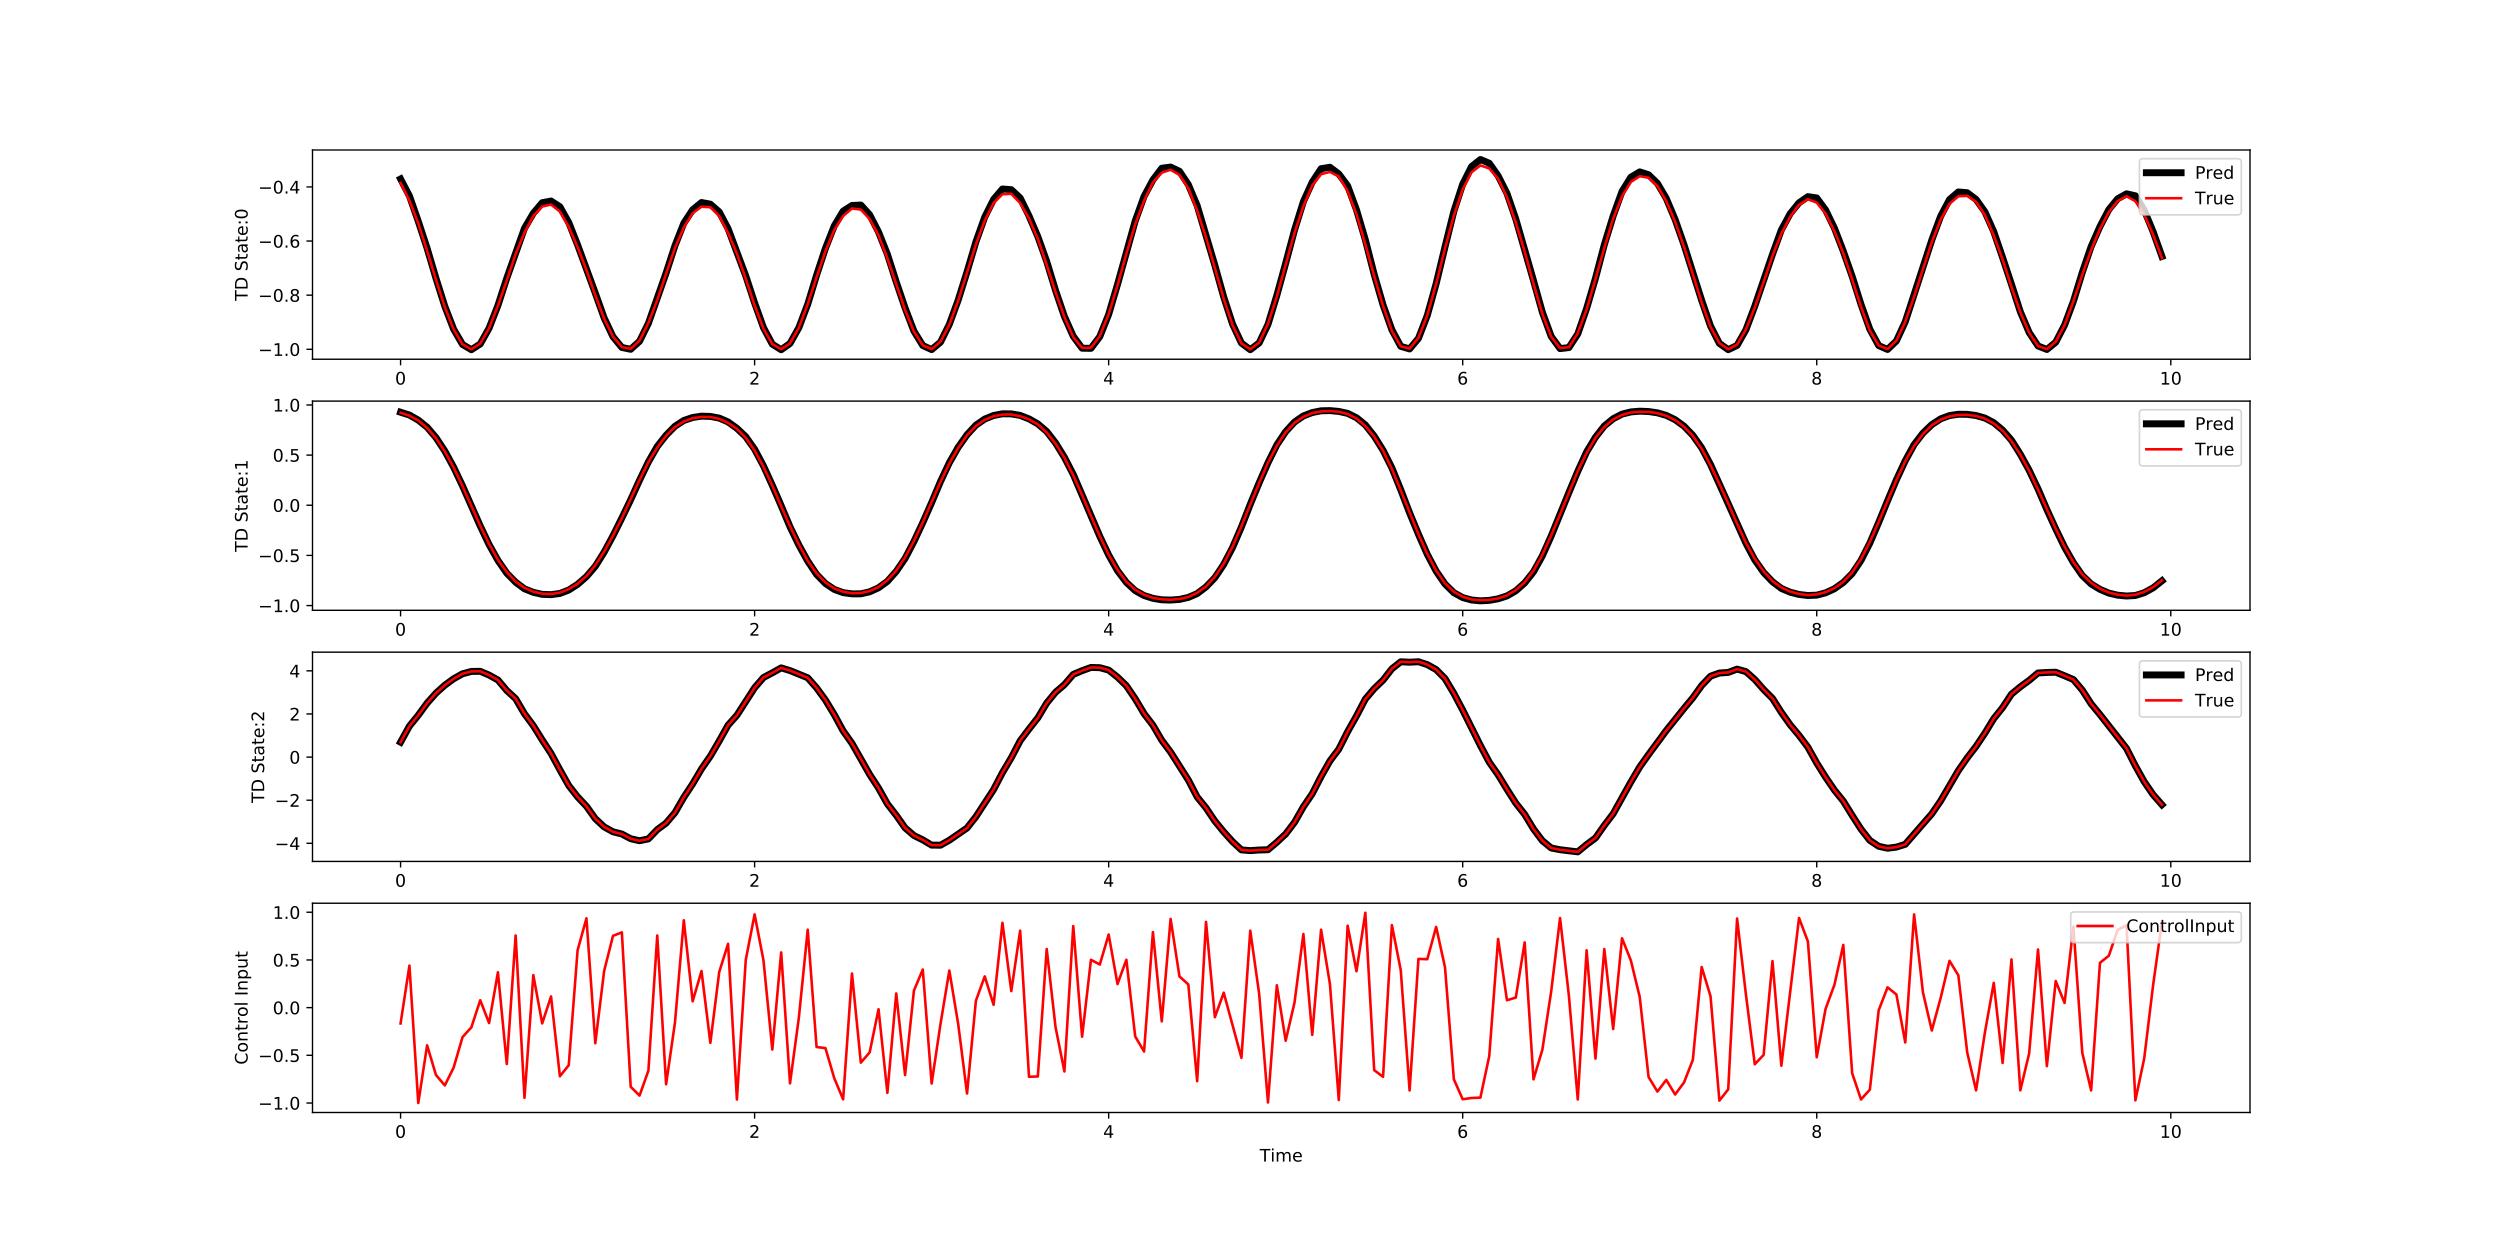 <?xml version="1.0" encoding="utf-8" standalone="no"?>
<!DOCTYPE svg PUBLIC "-//W3C//DTD SVG 1.1//EN"
  "http://www.w3.org/Graphics/SVG/1.1/DTD/svg11.dtd">
<!-- Created with matplotlib (https://matplotlib.org/) -->
<svg height="720pt" version="1.1" viewBox="0 0 1440 720" width="1440pt" xmlns="http://www.w3.org/2000/svg" xmlns:xlink="http://www.w3.org/1999/xlink">
 <defs>
  <style type="text/css">
*{stroke-linecap:butt;stroke-linejoin:round;}
  </style>
 </defs>
 <g id="figure_1">
  <g id="patch_1">
   <path d="M 0 720 
L 1440 720 
L 1440 0 
L 0 0 
z
" style="fill:#ffffff;"/>
  </g>
  <g id="axes_1">
   <g id="patch_2">
    <path d="M 180 206.922 
L 1296 206.922 
L 1296 86.4 
L 180 86.4 
z
" style="fill:#ffffff;"/>
   </g>
   <g id="matplotlib.axis_1">
    <g id="xtick_1">
     <g id="line2d_1">
      <defs>
       <path d="M 0 0 
L 0 3.5 
" id="m6960f2ebb2" style="stroke:#000000;stroke-width:0.8;"/>
      </defs>
      <g>
       <use style="stroke:#000000;stroke-width:0.8;" x="230.727" xlink:href="#m6960f2ebb2" y="206.922"/>
      </g>
     </g>
     <g id="text_1">
      <!-- 0 -->
      <defs>
       <path d="M 31.781 66.406 
Q 24.172 66.406 20.328 58.906 
Q 16.5 51.422 16.5 36.375 
Q 16.5 21.391 20.328 13.891 
Q 24.172 6.391 31.781 6.391 
Q 39.453 6.391 43.281 13.891 
Q 47.125 21.391 47.125 36.375 
Q 47.125 51.422 43.281 58.906 
Q 39.453 66.406 31.781 66.406 
z
M 31.781 74.219 
Q 44.047 74.219 50.516 64.516 
Q 56.984 54.828 56.984 36.375 
Q 56.984 17.969 50.516 8.266 
Q 44.047 -1.422 31.781 -1.422 
Q 19.531 -1.422 13.062 8.266 
Q 6.594 17.969 6.594 36.375 
Q 6.594 54.828 13.062 64.516 
Q 19.531 74.219 31.781 74.219 
z
" id="DejaVuSans-48"/>
      </defs>
      <g transform="translate(227.546 221.52)scale(0.1 -0.1)">
       <use xlink:href="#DejaVuSans-48"/>
      </g>
     </g>
    </g>
    <g id="xtick_2">
     <g id="line2d_2">
      <g>
       <use style="stroke:#000000;stroke-width:0.8;" x="434.656" xlink:href="#m6960f2ebb2" y="206.922"/>
      </g>
     </g>
     <g id="text_2">
      <!-- 2 -->
      <defs>
       <path d="M 19.188 8.297 
L 53.609 8.297 
L 53.609 0 
L 7.328 0 
L 7.328 8.297 
Q 12.938 14.109 22.625 23.891 
Q 32.328 33.688 34.812 36.531 
Q 39.547 41.844 41.422 45.531 
Q 43.312 49.219 43.312 52.781 
Q 43.312 58.594 39.234 62.25 
Q 35.156 65.922 28.609 65.922 
Q 23.969 65.922 18.812 64.312 
Q 13.672 62.703 7.812 59.422 
L 7.812 69.391 
Q 13.766 71.781 18.938 73 
Q 24.125 74.219 28.422 74.219 
Q 39.75 74.219 46.484 68.547 
Q 53.219 62.891 53.219 53.422 
Q 53.219 48.922 51.531 44.891 
Q 49.859 40.875 45.406 35.406 
Q 44.188 33.984 37.641 27.219 
Q 31.109 20.453 19.188 8.297 
z
" id="DejaVuSans-50"/>
      </defs>
      <g transform="translate(431.475 221.52)scale(0.1 -0.1)">
       <use xlink:href="#DejaVuSans-50"/>
      </g>
     </g>
    </g>
    <g id="xtick_3">
     <g id="line2d_3">
      <g>
       <use style="stroke:#000000;stroke-width:0.8;" x="638.585" xlink:href="#m6960f2ebb2" y="206.922"/>
      </g>
     </g>
     <g id="text_3">
      <!-- 4 -->
      <defs>
       <path d="M 37.797 64.312 
L 12.891 25.391 
L 37.797 25.391 
z
M 35.203 72.906 
L 47.609 72.906 
L 47.609 25.391 
L 58.016 25.391 
L 58.016 17.188 
L 47.609 17.188 
L 47.609 0 
L 37.797 0 
L 37.797 17.188 
L 4.891 17.188 
L 4.891 26.703 
z
" id="DejaVuSans-52"/>
      </defs>
      <g transform="translate(635.403 221.52)scale(0.1 -0.1)">
       <use xlink:href="#DejaVuSans-52"/>
      </g>
     </g>
    </g>
    <g id="xtick_4">
     <g id="line2d_4">
      <g>
       <use style="stroke:#000000;stroke-width:0.8;" x="842.513" xlink:href="#m6960f2ebb2" y="206.922"/>
      </g>
     </g>
     <g id="text_4">
      <!-- 6 -->
      <defs>
       <path d="M 33.016 40.375 
Q 26.375 40.375 22.484 35.828 
Q 18.609 31.297 18.609 23.391 
Q 18.609 15.531 22.484 10.953 
Q 26.375 6.391 33.016 6.391 
Q 39.656 6.391 43.531 10.953 
Q 47.406 15.531 47.406 23.391 
Q 47.406 31.297 43.531 35.828 
Q 39.656 40.375 33.016 40.375 
z
M 52.594 71.297 
L 52.594 62.312 
Q 48.875 64.062 45.094 64.984 
Q 41.312 65.922 37.594 65.922 
Q 27.828 65.922 22.672 59.328 
Q 17.531 52.734 16.797 39.406 
Q 19.672 43.656 24.016 45.922 
Q 28.375 48.188 33.594 48.188 
Q 44.578 48.188 50.953 41.516 
Q 57.328 34.859 57.328 23.391 
Q 57.328 12.156 50.688 5.359 
Q 44.047 -1.422 33.016 -1.422 
Q 20.359 -1.422 13.672 8.266 
Q 6.984 17.969 6.984 36.375 
Q 6.984 53.656 15.188 63.938 
Q 23.391 74.219 37.203 74.219 
Q 40.922 74.219 44.703 73.484 
Q 48.484 72.75 52.594 71.297 
z
" id="DejaVuSans-54"/>
      </defs>
      <g transform="translate(839.332 221.52)scale(0.1 -0.1)">
       <use xlink:href="#DejaVuSans-54"/>
      </g>
     </g>
    </g>
    <g id="xtick_5">
     <g id="line2d_5">
      <g>
       <use style="stroke:#000000;stroke-width:0.8;" x="1046.442" xlink:href="#m6960f2ebb2" y="206.922"/>
      </g>
     </g>
     <g id="text_5">
      <!-- 8 -->
      <defs>
       <path d="M 31.781 34.625 
Q 24.75 34.625 20.719 30.859 
Q 16.703 27.094 16.703 20.516 
Q 16.703 13.922 20.719 10.156 
Q 24.75 6.391 31.781 6.391 
Q 38.812 6.391 42.859 10.172 
Q 46.922 13.969 46.922 20.516 
Q 46.922 27.094 42.891 30.859 
Q 38.875 34.625 31.781 34.625 
z
M 21.922 38.812 
Q 15.578 40.375 12.031 44.719 
Q 8.5 49.078 8.5 55.328 
Q 8.5 64.062 14.719 69.141 
Q 20.953 74.219 31.781 74.219 
Q 42.672 74.219 48.875 69.141 
Q 55.078 64.062 55.078 55.328 
Q 55.078 49.078 51.531 44.719 
Q 48 40.375 41.703 38.812 
Q 48.828 37.156 52.797 32.312 
Q 56.781 27.484 56.781 20.516 
Q 56.781 9.906 50.312 4.234 
Q 43.844 -1.422 31.781 -1.422 
Q 19.734 -1.422 13.25 4.234 
Q 6.781 9.906 6.781 20.516 
Q 6.781 27.484 10.781 32.312 
Q 14.797 37.156 21.922 38.812 
z
M 18.312 54.391 
Q 18.312 48.734 21.844 45.562 
Q 25.391 42.391 31.781 42.391 
Q 38.141 42.391 41.719 45.562 
Q 45.312 48.734 45.312 54.391 
Q 45.312 60.062 41.719 63.234 
Q 38.141 66.406 31.781 66.406 
Q 25.391 66.406 21.844 63.234 
Q 18.312 60.062 18.312 54.391 
z
" id="DejaVuSans-56"/>
      </defs>
      <g transform="translate(1043.261 221.52)scale(0.1 -0.1)">
       <use xlink:href="#DejaVuSans-56"/>
      </g>
     </g>
    </g>
    <g id="xtick_6">
     <g id="line2d_6">
      <g>
       <use style="stroke:#000000;stroke-width:0.8;" x="1250.371" xlink:href="#m6960f2ebb2" y="206.922"/>
      </g>
     </g>
     <g id="text_6">
      <!-- 10 -->
      <defs>
       <path d="M 12.406 8.297 
L 28.516 8.297 
L 28.516 63.922 
L 10.984 60.406 
L 10.984 69.391 
L 28.422 72.906 
L 38.281 72.906 
L 38.281 8.297 
L 54.391 8.297 
L 54.391 0 
L 12.406 0 
z
" id="DejaVuSans-49"/>
      </defs>
      <g transform="translate(1244.008 221.52)scale(0.1 -0.1)">
       <use xlink:href="#DejaVuSans-49"/>
       <use x="63.623" xlink:href="#DejaVuSans-48"/>
      </g>
     </g>
    </g>
   </g>
   <g id="matplotlib.axis_2">
    <g id="ytick_1">
     <g id="line2d_7">
      <defs>
       <path d="M 0 0 
L -3.5 0 
" id="m83c9ed04ef" style="stroke:#000000;stroke-width:0.8;"/>
      </defs>
      <g>
       <use style="stroke:#000000;stroke-width:0.8;" x="180" xlink:href="#m83c9ed04ef" y="201.19"/>
      </g>
     </g>
     <g id="text_7">
      <!-- −1.0 -->
      <defs>
       <path d="M 10.594 35.5 
L 73.188 35.5 
L 73.188 27.203 
L 10.594 27.203 
z
" id="DejaVuSans-8722"/>
       <path d="M 10.688 12.406 
L 21 12.406 
L 21 0 
L 10.688 0 
z
" id="DejaVuSans-46"/>
      </defs>
      <g transform="translate(148.717 204.989)scale(0.1 -0.1)">
       <use xlink:href="#DejaVuSans-8722"/>
       <use x="83.789" xlink:href="#DejaVuSans-49"/>
       <use x="147.412" xlink:href="#DejaVuSans-46"/>
       <use x="179.199" xlink:href="#DejaVuSans-48"/>
      </g>
     </g>
    </g>
    <g id="ytick_2">
     <g id="line2d_8">
      <g>
       <use style="stroke:#000000;stroke-width:0.8;" x="180" xlink:href="#m83c9ed04ef" y="170.019"/>
      </g>
     </g>
     <g id="text_8">
      <!-- −0.8 -->
      <g transform="translate(148.717 173.819)scale(0.1 -0.1)">
       <use xlink:href="#DejaVuSans-8722"/>
       <use x="83.789" xlink:href="#DejaVuSans-48"/>
       <use x="147.412" xlink:href="#DejaVuSans-46"/>
       <use x="179.199" xlink:href="#DejaVuSans-56"/>
      </g>
     </g>
    </g>
    <g id="ytick_3">
     <g id="line2d_9">
      <g>
       <use style="stroke:#000000;stroke-width:0.8;" x="180" xlink:href="#m83c9ed04ef" y="138.848"/>
      </g>
     </g>
     <g id="text_9">
      <!-- −0.6 -->
      <g transform="translate(148.717 142.648)scale(0.1 -0.1)">
       <use xlink:href="#DejaVuSans-8722"/>
       <use x="83.789" xlink:href="#DejaVuSans-48"/>
       <use x="147.412" xlink:href="#DejaVuSans-46"/>
       <use x="179.199" xlink:href="#DejaVuSans-54"/>
      </g>
     </g>
    </g>
    <g id="ytick_4">
     <g id="line2d_10">
      <g>
       <use style="stroke:#000000;stroke-width:0.8;" x="180" xlink:href="#m83c9ed04ef" y="107.677"/>
      </g>
     </g>
     <g id="text_10">
      <!-- −0.4 -->
      <g transform="translate(148.717 111.477)scale(0.1 -0.1)">
       <use xlink:href="#DejaVuSans-8722"/>
       <use x="83.789" xlink:href="#DejaVuSans-48"/>
       <use x="147.412" xlink:href="#DejaVuSans-46"/>
       <use x="179.199" xlink:href="#DejaVuSans-52"/>
      </g>
     </g>
    </g>
    <g id="text_11">
     <!-- TD State:0 -->
     <defs>
      <path d="M -0.297 72.906 
L 61.375 72.906 
L 61.375 64.594 
L 35.5 64.594 
L 35.5 0 
L 25.594 0 
L 25.594 64.594 
L -0.297 64.594 
z
" id="DejaVuSans-84"/>
      <path d="M 19.672 64.797 
L 19.672 8.109 
L 31.594 8.109 
Q 46.688 8.109 53.688 14.938 
Q 60.688 21.781 60.688 36.531 
Q 60.688 51.172 53.688 57.984 
Q 46.688 64.797 31.594 64.797 
z
M 9.812 72.906 
L 30.078 72.906 
Q 51.266 72.906 61.172 64.094 
Q 71.094 55.281 71.094 36.531 
Q 71.094 17.672 61.125 8.828 
Q 51.172 0 30.078 0 
L 9.812 0 
z
" id="DejaVuSans-68"/>
      <path id="DejaVuSans-32"/>
      <path d="M 53.516 70.516 
L 53.516 60.891 
Q 47.906 63.578 42.922 64.891 
Q 37.938 66.219 33.297 66.219 
Q 25.25 66.219 20.875 63.094 
Q 16.5 59.969 16.5 54.203 
Q 16.5 49.359 19.406 46.891 
Q 22.312 44.438 30.422 42.922 
L 36.375 41.703 
Q 47.406 39.594 52.656 34.297 
Q 57.906 29 57.906 20.125 
Q 57.906 9.516 50.797 4.047 
Q 43.703 -1.422 29.984 -1.422 
Q 24.812 -1.422 18.969 -0.25 
Q 13.141 0.922 6.891 3.219 
L 6.891 13.375 
Q 12.891 10.016 18.656 8.297 
Q 24.422 6.594 29.984 6.594 
Q 38.422 6.594 43.016 9.906 
Q 47.609 13.234 47.609 19.391 
Q 47.609 24.75 44.312 27.781 
Q 41.016 30.812 33.5 32.328 
L 27.484 33.5 
Q 16.453 35.688 11.516 40.375 
Q 6.594 45.062 6.594 53.422 
Q 6.594 63.094 13.406 68.656 
Q 20.219 74.219 32.172 74.219 
Q 37.312 74.219 42.625 73.281 
Q 47.953 72.359 53.516 70.516 
z
" id="DejaVuSans-83"/>
      <path d="M 18.312 70.219 
L 18.312 54.688 
L 36.812 54.688 
L 36.812 47.703 
L 18.312 47.703 
L 18.312 18.016 
Q 18.312 11.328 20.141 9.422 
Q 21.969 7.516 27.594 7.516 
L 36.812 7.516 
L 36.812 0 
L 27.594 0 
Q 17.188 0 13.234 3.875 
Q 9.281 7.766 9.281 18.016 
L 9.281 47.703 
L 2.688 47.703 
L 2.688 54.688 
L 9.281 54.688 
L 9.281 70.219 
z
" id="DejaVuSans-116"/>
      <path d="M 34.281 27.484 
Q 23.391 27.484 19.188 25 
Q 14.984 22.516 14.984 16.5 
Q 14.984 11.719 18.141 8.906 
Q 21.297 6.109 26.703 6.109 
Q 34.188 6.109 38.703 11.406 
Q 43.219 16.703 43.219 25.484 
L 43.219 27.484 
z
M 52.203 31.203 
L 52.203 0 
L 43.219 0 
L 43.219 8.297 
Q 40.141 3.328 35.547 0.953 
Q 30.953 -1.422 24.312 -1.422 
Q 15.922 -1.422 10.953 3.297 
Q 6 8.016 6 15.922 
Q 6 25.141 12.172 29.828 
Q 18.359 34.516 30.609 34.516 
L 43.219 34.516 
L 43.219 35.406 
Q 43.219 41.609 39.141 45 
Q 35.062 48.391 27.688 48.391 
Q 23 48.391 18.547 47.266 
Q 14.109 46.141 10.016 43.891 
L 10.016 52.203 
Q 14.938 54.109 19.578 55.047 
Q 24.219 56 28.609 56 
Q 40.484 56 46.344 49.844 
Q 52.203 43.703 52.203 31.203 
z
" id="DejaVuSans-97"/>
      <path d="M 56.203 29.594 
L 56.203 25.203 
L 14.891 25.203 
Q 15.484 15.922 20.484 11.062 
Q 25.484 6.203 34.422 6.203 
Q 39.594 6.203 44.453 7.469 
Q 49.312 8.734 54.109 11.281 
L 54.109 2.781 
Q 49.266 0.734 44.188 -0.344 
Q 39.109 -1.422 33.891 -1.422 
Q 20.797 -1.422 13.156 6.188 
Q 5.516 13.812 5.516 26.812 
Q 5.516 40.234 12.766 48.109 
Q 20.016 56 32.328 56 
Q 43.359 56 49.781 48.891 
Q 56.203 41.797 56.203 29.594 
z
M 47.219 32.234 
Q 47.125 39.594 43.094 43.984 
Q 39.062 48.391 32.422 48.391 
Q 24.906 48.391 20.391 44.141 
Q 15.875 39.891 15.188 32.172 
z
" id="DejaVuSans-101"/>
      <path d="M 11.719 12.406 
L 22.016 12.406 
L 22.016 0 
L 11.719 0 
z
M 11.719 51.703 
L 22.016 51.703 
L 22.016 39.312 
L 11.719 39.312 
z
" id="DejaVuSans-58"/>
     </defs>
     <g transform="translate(142.637 173.255)rotate(-90)scale(0.1 -0.1)">
      <use xlink:href="#DejaVuSans-84"/>
      <use x="61.084" xlink:href="#DejaVuSans-68"/>
      <use x="138.086" xlink:href="#DejaVuSans-32"/>
      <use x="169.873" xlink:href="#DejaVuSans-83"/>
      <use x="233.35" xlink:href="#DejaVuSans-116"/>
      <use x="272.559" xlink:href="#DejaVuSans-97"/>
      <use x="333.838" xlink:href="#DejaVuSans-116"/>
      <use x="373.047" xlink:href="#DejaVuSans-101"/>
      <use x="434.57" xlink:href="#DejaVuSans-58"/>
      <use x="468.262" xlink:href="#DejaVuSans-48"/>
     </g>
    </g>
   </g>
   <g id="line2d_11">
    <path clip-path="url(#pd92a235ce1)" d="M 230.727 103.097 
L 235.825 112.831 
L 240.924 127.464 
L 246.022 143.029 
L 251.12 160.292 
L 256.218 176.44 
L 261.317 189.665 
L 266.415 198.424 
L 271.513 201.428 
L 276.611 198.146 
L 281.709 189.042 
L 286.808 175.929 
L 291.906 160.235 
L 302.102 131.499 
L 307.201 122.806 
L 312.299 116.758 
L 317.397 115.792 
L 322.495 119.085 
L 327.593 128.132 
L 332.692 141.044 
L 342.888 168.825 
L 347.986 183.124 
L 353.085 193.949 
L 358.183 200.132 
L 363.281 201.191 
L 368.379 196.567 
L 373.477 186.231 
L 383.674 157.244 
L 388.772 141.554 
L 393.87 128.554 
L 398.968 120.793 
L 404.067 116.649 
L 409.165 117.587 
L 414.263 122.052 
L 419.361 131.687 
L 429.558 158.912 
L 434.656 174.472 
L 439.754 188.713 
L 444.852 198.249 
L 449.951 201.443 
L 455.049 197.823 
L 460.147 188.712 
L 465.245 175.247 
L 470.344 158.534 
L 475.442 143.056 
L 480.54 130.102 
L 485.638 121.614 
L 490.736 118.361 
L 495.835 118.098 
L 500.933 123.705 
L 506.031 133.632 
L 511.129 146.442 
L 516.228 162.371 
L 521.326 177.343 
L 526.424 190.717 
L 531.522 199.014 
L 536.62 201.363 
L 541.719 197.092 
L 546.817 186.812 
L 551.915 172.844 
L 557.013 156.57 
L 562.111 139.339 
L 567.21 125.059 
L 572.308 114.835 
L 577.406 108.861 
L 582.504 109.253 
L 587.603 114.008 
L 592.701 124.334 
L 597.799 136.314 
L 602.897 150.569 
L 607.995 167.311 
L 613.094 182.253 
L 618.192 193.698 
L 623.29 200.566 
L 628.388 200.646 
L 633.487 193.875 
L 638.585 181.114 
L 643.683 163.875 
L 653.879 127.292 
L 658.978 113.13 
L 664.076 103.616 
L 669.174 96.913 
L 674.272 96.223 
L 679.37 98.648 
L 684.469 106.298 
L 689.567 118.424 
L 699.763 152.853 
L 704.862 171.085 
L 709.96 186.704 
L 715.058 197.597 
L 720.156 201.428 
L 725.254 197.551 
L 730.353 186.895 
L 735.451 170.161 
L 740.549 151.614 
L 745.647 132.515 
L 750.746 116.147 
L 755.844 104.892 
L 760.942 97.167 
L 766.04 96.341 
L 771.138 100.166 
L 776.237 107.019 
L 781.335 120.855 
L 786.433 138.104 
L 791.531 158.075 
L 796.63 175.648 
L 801.728 189.971 
L 806.826 199.488 
L 811.924 200.992 
L 817.022 194.916 
L 822.121 181.679 
L 827.219 163.415 
L 832.317 142.235 
L 837.415 121.747 
L 842.513 106.047 
L 847.612 95.94 
L 852.71 91.878 
L 857.808 94.023 
L 862.906 101.261 
L 868.005 111.388 
L 873.103 126.182 
L 883.299 161.62 
L 888.397 179.842 
L 893.496 193.781 
L 898.594 200.793 
L 903.692 200.201 
L 908.79 192.368 
L 913.889 177.667 
L 918.987 160.3 
L 924.085 140.953 
L 929.183 124.408 
L 934.281 110.279 
L 939.38 102.068 
L 944.478 99.007 
L 949.576 100.63 
L 954.674 105.629 
L 959.772 114.286 
L 964.871 126.448 
L 969.969 140.935 
L 980.165 173.01 
L 985.264 187.798 
L 990.362 197.791 
L 995.46 201.397 
L 1000.558 198.957 
L 1005.656 189.938 
L 1010.755 176.355 
L 1020.951 146.513 
L 1026.049 132.473 
L 1031.148 123.073 
L 1036.246 116.777 
L 1041.344 113.264 
L 1046.442 114.027 
L 1051.54 120.947 
L 1056.639 131.442 
L 1061.737 144.678 
L 1066.835 159.162 
L 1071.933 175.323 
L 1077.032 189.682 
L 1082.13 199.049 
L 1087.228 201.284 
L 1092.326 196.397 
L 1097.424 185.374 
L 1112.719 138.259 
L 1117.817 124.553 
L 1122.915 114.939 
L 1128.014 110.569 
L 1133.112 111.009 
L 1138.21 114.853 
L 1143.308 122.003 
L 1148.407 133.449 
L 1153.505 148.373 
L 1158.603 163.763 
L 1163.701 179.549 
L 1168.799 191.534 
L 1173.898 199.274 
L 1178.996 201.293 
L 1184.094 197.131 
L 1189.192 187.275 
L 1194.291 173.553 
L 1199.389 156.946 
L 1204.487 142.048 
L 1209.585 130.475 
L 1214.683 120.736 
L 1219.782 114.479 
L 1224.88 111.648 
L 1229.978 112.763 
L 1235.076 121.108 
L 1240.175 133.417 
L 1245.273 147.709 
L 1245.273 147.709 
" style="fill:none;stroke:#000000;stroke-linecap:square;stroke-width:4;"/>
   </g>
   <g id="line2d_12">
    <path clip-path="url(#pd92a235ce1)" d="M 230.727 105.336 
L 235.825 115.503 
L 240.924 128.668 
L 246.022 144.465 
L 251.12 161.145 
L 256.218 176.852 
L 261.317 189.803 
L 266.415 198.345 
L 271.513 201.186 
L 276.611 197.885 
L 281.709 189.094 
L 286.808 176.092 
L 291.906 161.492 
L 297.004 146.38 
L 302.102 133.963 
L 307.201 124.398 
L 312.299 118.973 
L 317.397 117.814 
L 322.495 121.853 
L 327.593 130.649 
L 332.692 142.307 
L 337.79 155.562 
L 342.888 170.123 
L 347.986 183.546 
L 353.085 193.896 
L 358.183 199.902 
L 363.281 200.903 
L 368.379 196.155 
L 373.477 186.034 
L 378.576 172.814 
L 383.674 157.639 
L 388.772 142.816 
L 393.87 131.055 
L 398.968 122.803 
L 404.067 119.069 
L 409.165 119.373 
L 414.263 124.442 
L 419.361 134.158 
L 424.46 146.144 
L 429.558 160.574 
L 434.656 175.893 
L 439.754 189.302 
L 444.852 198.155 
L 449.951 201.183 
L 455.049 197.766 
L 460.147 188.749 
L 465.245 175.164 
L 470.344 159.708 
L 475.442 144.727 
L 480.54 132.432 
L 485.638 124.407 
L 490.736 120.084 
L 495.835 120.724 
L 500.933 126.167 
L 506.031 135.532 
L 511.129 148.775 
L 521.326 178.54 
L 526.424 190.983 
L 531.522 198.894 
L 536.62 201.108 
L 541.719 196.841 
L 546.817 187.025 
L 551.915 173.217 
L 562.111 140.815 
L 567.21 127.131 
L 572.308 116.91 
L 577.406 111.874 
L 582.504 111.659 
L 587.603 116.941 
L 592.701 125.78 
L 597.799 137.586 
L 602.897 152.56 
L 607.995 168.3 
L 613.094 182.58 
L 618.192 194.143 
L 623.29 200.39 
L 628.388 200.307 
L 633.487 193.572 
L 638.585 180.915 
L 643.683 164.407 
L 648.781 146.2 
L 653.879 129.249 
L 658.978 115.592 
L 664.076 105.109 
L 669.174 99.449 
L 674.272 97.761 
L 679.37 100.778 
L 684.469 108.438 
L 689.567 121.336 
L 694.665 136.811 
L 704.862 172.027 
L 709.96 187.294 
L 715.058 197.761 
L 720.156 201.187 
L 725.254 197.351 
L 730.353 186.52 
L 735.451 170.811 
L 745.647 134.116 
L 750.746 118.786 
L 755.844 106.843 
L 760.942 100.315 
L 766.04 99.012 
L 771.138 101.683 
L 776.237 110.157 
L 781.335 123.351 
L 786.433 140.749 
L 791.531 159.028 
L 796.63 176.143 
L 801.728 190.647 
L 806.826 199.468 
L 811.924 200.795 
L 817.022 194.568 
L 822.121 181.581 
L 827.219 163.527 
L 832.317 143.161 
L 837.415 124.205 
L 842.513 109.104 
L 847.612 99.232 
L 852.71 95.284 
L 857.808 97.016 
L 862.906 103.002 
L 868.005 113.631 
L 873.103 128.179 
L 878.201 144.932 
L 883.299 163.445 
L 888.397 180.835 
L 893.496 193.954 
L 898.594 200.545 
L 903.692 199.948 
L 908.79 191.94 
L 913.889 178.271 
L 918.987 160.748 
L 924.085 142.773 
L 929.183 125.987 
L 934.281 113.034 
L 939.38 104.818 
L 944.478 101.498 
L 949.576 102.352 
L 954.674 107.177 
L 959.772 115.858 
L 964.871 127.731 
L 969.969 142.097 
L 975.067 157.929 
L 980.165 174.196 
L 985.264 188.289 
L 990.362 197.61 
L 995.46 201.164 
L 1000.558 198.51 
L 1005.656 189.838 
L 1010.755 177.042 
L 1015.853 162.42 
L 1020.951 147.376 
L 1026.049 134.622 
L 1031.148 124.815 
L 1036.246 117.97 
L 1041.344 114.778 
L 1046.442 116.696 
L 1051.54 123.067 
L 1056.639 133.178 
L 1061.737 145.835 
L 1066.835 160.981 
L 1071.933 176.751 
L 1077.032 190.401 
L 1082.13 199.014 
L 1087.228 201.038 
L 1092.326 196.227 
L 1097.424 185.304 
L 1102.523 170.872 
L 1107.621 155.007 
L 1112.719 139.528 
L 1117.817 126.454 
L 1122.915 117.432 
L 1128.014 113.062 
L 1133.112 112.808 
L 1138.21 116.274 
L 1143.308 123.876 
L 1148.407 135.566 
L 1153.505 149.54 
L 1158.603 165.294 
L 1163.701 179.85 
L 1168.799 191.659 
L 1173.898 199.289 
L 1178.996 201.066 
L 1184.094 196.839 
L 1189.192 187.292 
L 1194.291 173.492 
L 1199.389 158.219 
L 1204.487 144.115 
L 1209.585 131.761 
L 1214.683 122.186 
L 1219.782 115.828 
L 1224.88 113.034 
L 1229.978 115.882 
L 1235.076 123.704 
L 1240.175 135.133 
L 1245.273 148.628 
L 1245.273 148.628 
" style="fill:none;stroke:#ff0000;stroke-linecap:square;stroke-width:1.5;"/>
   </g>
   <g id="patch_3">
    <path d="M 180 206.922 
L 180 86.4 
" style="fill:none;stroke:#000000;stroke-linecap:square;stroke-linejoin:miter;stroke-width:0.8;"/>
   </g>
   <g id="patch_4">
    <path d="M 1296 206.922 
L 1296 86.4 
" style="fill:none;stroke:#000000;stroke-linecap:square;stroke-linejoin:miter;stroke-width:0.8;"/>
   </g>
   <g id="patch_5">
    <path d="M 180 206.922 
L 1296 206.922 
" style="fill:none;stroke:#000000;stroke-linecap:square;stroke-linejoin:miter;stroke-width:0.8;"/>
   </g>
   <g id="patch_6">
    <path d="M 180 86.4 
L 1296 86.4 
" style="fill:none;stroke:#000000;stroke-linecap:square;stroke-linejoin:miter;stroke-width:0.8;"/>
   </g>
   <g id="legend_1">
    <g id="patch_7">
     <path d="M 1234.312 123.756 
L 1289 123.756 
Q 1291 123.756 1291 121.756 
L 1291 93.4 
Q 1291 91.4 1289 91.4 
L 1234.312 91.4 
Q 1232.312 91.4 1232.312 93.4 
L 1232.312 121.756 
Q 1232.312 123.756 1234.312 123.756 
z
" style="fill:#ffffff;opacity:0.8;stroke:#cccccc;stroke-linejoin:miter;"/>
    </g>
    <g id="line2d_13">
     <path d="M 1236.312 99.498 
L 1256.312 99.498 
" style="fill:none;stroke:#000000;stroke-linecap:square;stroke-width:4;"/>
    </g>
    <g id="line2d_14"/>
    <g id="text_12">
     <!-- Pred -->
     <defs>
      <path d="M 19.672 64.797 
L 19.672 37.406 
L 32.078 37.406 
Q 38.969 37.406 42.719 40.969 
Q 46.484 44.531 46.484 51.125 
Q 46.484 57.672 42.719 61.234 
Q 38.969 64.797 32.078 64.797 
z
M 9.812 72.906 
L 32.078 72.906 
Q 44.344 72.906 50.609 67.359 
Q 56.891 61.812 56.891 51.125 
Q 56.891 40.328 50.609 34.812 
Q 44.344 29.297 32.078 29.297 
L 19.672 29.297 
L 19.672 0 
L 9.812 0 
z
" id="DejaVuSans-80"/>
      <path d="M 41.109 46.297 
Q 39.594 47.172 37.812 47.578 
Q 36.031 48 33.891 48 
Q 26.266 48 22.188 43.047 
Q 18.109 38.094 18.109 28.812 
L 18.109 0 
L 9.078 0 
L 9.078 54.688 
L 18.109 54.688 
L 18.109 46.188 
Q 20.953 51.172 25.484 53.578 
Q 30.031 56 36.531 56 
Q 37.453 56 38.578 55.875 
Q 39.703 55.766 41.062 55.516 
z
" id="DejaVuSans-114"/>
      <path d="M 45.406 46.391 
L 45.406 75.984 
L 54.391 75.984 
L 54.391 0 
L 45.406 0 
L 45.406 8.203 
Q 42.578 3.328 38.25 0.953 
Q 33.938 -1.422 27.875 -1.422 
Q 17.969 -1.422 11.734 6.484 
Q 5.516 14.406 5.516 27.297 
Q 5.516 40.188 11.734 48.094 
Q 17.969 56 27.875 56 
Q 33.938 56 38.25 53.625 
Q 42.578 51.266 45.406 46.391 
z
M 14.797 27.297 
Q 14.797 17.391 18.875 11.75 
Q 22.953 6.109 30.078 6.109 
Q 37.203 6.109 41.297 11.75 
Q 45.406 17.391 45.406 27.297 
Q 45.406 37.203 41.297 42.844 
Q 37.203 48.484 30.078 48.484 
Q 22.953 48.484 18.875 42.844 
Q 14.797 37.203 14.797 27.297 
z
" id="DejaVuSans-100"/>
     </defs>
     <g transform="translate(1264.312 102.998)scale(0.1 -0.1)">
      <use xlink:href="#DejaVuSans-80"/>
      <use x="60.287" xlink:href="#DejaVuSans-114"/>
      <use x="101.369" xlink:href="#DejaVuSans-101"/>
      <use x="162.893" xlink:href="#DejaVuSans-100"/>
     </g>
    </g>
    <g id="line2d_15">
     <path d="M 1236.312 114.177 
L 1256.312 114.177 
" style="fill:none;stroke:#ff0000;stroke-linecap:square;stroke-width:1.5;"/>
    </g>
    <g id="line2d_16"/>
    <g id="text_13">
     <!-- True -->
     <defs>
      <path d="M 8.5 21.578 
L 8.5 54.688 
L 17.484 54.688 
L 17.484 21.922 
Q 17.484 14.156 20.5 10.266 
Q 23.531 6.391 29.594 6.391 
Q 36.859 6.391 41.078 11.031 
Q 45.312 15.672 45.312 23.688 
L 45.312 54.688 
L 54.297 54.688 
L 54.297 0 
L 45.312 0 
L 45.312 8.406 
Q 42.047 3.422 37.719 1 
Q 33.406 -1.422 27.688 -1.422 
Q 18.266 -1.422 13.375 4.438 
Q 8.5 10.297 8.5 21.578 
z
M 31.109 56 
z
" id="DejaVuSans-117"/>
     </defs>
     <g transform="translate(1264.312 117.677)scale(0.1 -0.1)">
      <use xlink:href="#DejaVuSans-84"/>
      <use x="60.865" xlink:href="#DejaVuSans-114"/>
      <use x="101.979" xlink:href="#DejaVuSans-117"/>
      <use x="165.357" xlink:href="#DejaVuSans-101"/>
     </g>
    </g>
   </g>
  </g>
  <g id="axes_2">
   <g id="patch_8">
    <path d="M 180 351.548 
L 1296 351.548 
L 1296 231.026 
L 180 231.026 
z
" style="fill:#ffffff;"/>
   </g>
   <g id="matplotlib.axis_3">
    <g id="xtick_7">
     <g id="line2d_17">
      <g>
       <use style="stroke:#000000;stroke-width:0.8;" x="230.727" xlink:href="#m6960f2ebb2" y="351.548"/>
      </g>
     </g>
     <g id="text_14">
      <!-- 0 -->
      <g transform="translate(227.546 366.146)scale(0.1 -0.1)">
       <use xlink:href="#DejaVuSans-48"/>
      </g>
     </g>
    </g>
    <g id="xtick_8">
     <g id="line2d_18">
      <g>
       <use style="stroke:#000000;stroke-width:0.8;" x="434.656" xlink:href="#m6960f2ebb2" y="351.548"/>
      </g>
     </g>
     <g id="text_15">
      <!-- 2 -->
      <g transform="translate(431.475 366.146)scale(0.1 -0.1)">
       <use xlink:href="#DejaVuSans-50"/>
      </g>
     </g>
    </g>
    <g id="xtick_9">
     <g id="line2d_19">
      <g>
       <use style="stroke:#000000;stroke-width:0.8;" x="638.585" xlink:href="#m6960f2ebb2" y="351.548"/>
      </g>
     </g>
     <g id="text_16">
      <!-- 4 -->
      <g transform="translate(635.403 366.146)scale(0.1 -0.1)">
       <use xlink:href="#DejaVuSans-52"/>
      </g>
     </g>
    </g>
    <g id="xtick_10">
     <g id="line2d_20">
      <g>
       <use style="stroke:#000000;stroke-width:0.8;" x="842.513" xlink:href="#m6960f2ebb2" y="351.548"/>
      </g>
     </g>
     <g id="text_17">
      <!-- 6 -->
      <g transform="translate(839.332 366.146)scale(0.1 -0.1)">
       <use xlink:href="#DejaVuSans-54"/>
      </g>
     </g>
    </g>
    <g id="xtick_11">
     <g id="line2d_21">
      <g>
       <use style="stroke:#000000;stroke-width:0.8;" x="1046.442" xlink:href="#m6960f2ebb2" y="351.548"/>
      </g>
     </g>
     <g id="text_18">
      <!-- 8 -->
      <g transform="translate(1043.261 366.146)scale(0.1 -0.1)">
       <use xlink:href="#DejaVuSans-56"/>
      </g>
     </g>
    </g>
    <g id="xtick_12">
     <g id="line2d_22">
      <g>
       <use style="stroke:#000000;stroke-width:0.8;" x="1250.371" xlink:href="#m6960f2ebb2" y="351.548"/>
      </g>
     </g>
     <g id="text_19">
      <!-- 10 -->
      <g transform="translate(1244.008 366.146)scale(0.1 -0.1)">
       <use xlink:href="#DejaVuSans-49"/>
       <use x="63.623" xlink:href="#DejaVuSans-48"/>
      </g>
     </g>
    </g>
   </g>
   <g id="matplotlib.axis_4">
    <g id="ytick_5">
     <g id="line2d_23">
      <g>
       <use style="stroke:#000000;stroke-width:0.8;" x="180" xlink:href="#m83c9ed04ef" y="348.793"/>
      </g>
     </g>
     <g id="text_20">
      <!-- −1.0 -->
      <g transform="translate(148.717 352.593)scale(0.1 -0.1)">
       <use xlink:href="#DejaVuSans-8722"/>
       <use x="83.789" xlink:href="#DejaVuSans-49"/>
       <use x="147.412" xlink:href="#DejaVuSans-46"/>
       <use x="179.199" xlink:href="#DejaVuSans-48"/>
      </g>
     </g>
    </g>
    <g id="ytick_6">
     <g id="line2d_24">
      <g>
       <use style="stroke:#000000;stroke-width:0.8;" x="180" xlink:href="#m83c9ed04ef" y="319.91"/>
      </g>
     </g>
     <g id="text_21">
      <!-- −0.5 -->
      <defs>
       <path d="M 10.797 72.906 
L 49.516 72.906 
L 49.516 64.594 
L 19.828 64.594 
L 19.828 46.734 
Q 21.969 47.469 24.109 47.828 
Q 26.266 48.188 28.422 48.188 
Q 40.625 48.188 47.75 41.5 
Q 54.891 34.812 54.891 23.391 
Q 54.891 11.625 47.562 5.094 
Q 40.234 -1.422 26.906 -1.422 
Q 22.312 -1.422 17.547 -0.641 
Q 12.797 0.141 7.719 1.703 
L 7.719 11.625 
Q 12.109 9.234 16.797 8.062 
Q 21.484 6.891 26.703 6.891 
Q 35.156 6.891 40.078 11.328 
Q 45.016 15.766 45.016 23.391 
Q 45.016 31 40.078 35.438 
Q 35.156 39.891 26.703 39.891 
Q 22.75 39.891 18.812 39.016 
Q 14.891 38.141 10.797 36.281 
z
" id="DejaVuSans-53"/>
      </defs>
      <g transform="translate(148.717 323.709)scale(0.1 -0.1)">
       <use xlink:href="#DejaVuSans-8722"/>
       <use x="83.789" xlink:href="#DejaVuSans-48"/>
       <use x="147.412" xlink:href="#DejaVuSans-46"/>
       <use x="179.199" xlink:href="#DejaVuSans-53"/>
      </g>
     </g>
    </g>
    <g id="ytick_7">
     <g id="line2d_25">
      <g>
       <use style="stroke:#000000;stroke-width:0.8;" x="180" xlink:href="#m83c9ed04ef" y="291.026"/>
      </g>
     </g>
     <g id="text_22">
      <!-- 0.0 -->
      <g transform="translate(157.097 294.826)scale(0.1 -0.1)">
       <use xlink:href="#DejaVuSans-48"/>
       <use x="63.623" xlink:href="#DejaVuSans-46"/>
       <use x="95.41" xlink:href="#DejaVuSans-48"/>
      </g>
     </g>
    </g>
    <g id="ytick_8">
     <g id="line2d_26">
      <g>
       <use style="stroke:#000000;stroke-width:0.8;" x="180" xlink:href="#m83c9ed04ef" y="262.143"/>
      </g>
     </g>
     <g id="text_23">
      <!-- 0.5 -->
      <g transform="translate(157.097 265.942)scale(0.1 -0.1)">
       <use xlink:href="#DejaVuSans-48"/>
       <use x="63.623" xlink:href="#DejaVuSans-46"/>
       <use x="95.41" xlink:href="#DejaVuSans-53"/>
      </g>
     </g>
    </g>
    <g id="ytick_9">
     <g id="line2d_27">
      <g>
       <use style="stroke:#000000;stroke-width:0.8;" x="180" xlink:href="#m83c9ed04ef" y="233.259"/>
      </g>
     </g>
     <g id="text_24">
      <!-- 1.0 -->
      <g transform="translate(157.097 237.059)scale(0.1 -0.1)">
       <use xlink:href="#DejaVuSans-49"/>
       <use x="63.623" xlink:href="#DejaVuSans-46"/>
       <use x="95.41" xlink:href="#DejaVuSans-48"/>
      </g>
     </g>
    </g>
    <g id="text_25">
     <!-- TD State:1 -->
     <g transform="translate(142.637 317.881)rotate(-90)scale(0.1 -0.1)">
      <use xlink:href="#DejaVuSans-84"/>
      <use x="61.084" xlink:href="#DejaVuSans-68"/>
      <use x="138.086" xlink:href="#DejaVuSans-32"/>
      <use x="169.873" xlink:href="#DejaVuSans-83"/>
      <use x="233.35" xlink:href="#DejaVuSans-116"/>
      <use x="272.559" xlink:href="#DejaVuSans-97"/>
      <use x="333.838" xlink:href="#DejaVuSans-116"/>
      <use x="373.047" xlink:href="#DejaVuSans-101"/>
      <use x="434.57" xlink:href="#DejaVuSans-58"/>
      <use x="468.262" xlink:href="#DejaVuSans-49"/>
     </g>
    </g>
   </g>
   <g id="line2d_28">
    <path clip-path="url(#p77a5424fc4)" d="M 230.727 237.439 
L 235.825 239.065 
L 240.924 241.977 
L 246.022 246.088 
L 251.12 252.061 
L 256.218 259.79 
L 261.317 269.152 
L 266.415 279.88 
L 276.611 302.951 
L 281.709 313.678 
L 286.808 322.776 
L 291.906 330.154 
L 297.004 335.343 
L 302.102 339.155 
L 307.201 341.181 
L 312.299 342.348 
L 317.397 342.525 
L 322.495 341.826 
L 327.593 339.87 
L 332.692 336.582 
L 337.79 332.135 
L 342.888 326.207 
L 347.986 318.054 
L 353.085 308.605 
L 358.183 298.388 
L 363.281 287.827 
L 368.379 276.603 
L 373.477 266.055 
L 378.576 257.171 
L 383.674 250.679 
L 388.772 245.512 
L 393.87 242.199 
L 398.968 240.487 
L 404.067 239.706 
L 409.165 239.869 
L 414.263 240.819 
L 419.361 243.037 
L 424.46 246.71 
L 429.558 251.549 
L 434.656 258.756 
L 439.754 268.354 
L 444.852 279.559 
L 449.951 291.292 
L 455.049 303.445 
L 460.147 313.968 
L 465.245 323.187 
L 470.344 330.841 
L 475.442 336.084 
L 480.54 339.501 
L 485.638 341.357 
L 490.736 342.06 
L 495.835 342.042 
L 500.933 340.879 
L 506.031 338.564 
L 511.129 334.873 
L 516.228 329.129 
L 521.326 321.672 
L 526.424 311.921 
L 531.522 301.029 
L 536.62 289.487 
L 541.719 277.398 
L 546.817 266.544 
L 551.915 257.63 
L 557.013 250.413 
L 562.111 244.887 
L 567.21 241.375 
L 572.308 239.323 
L 577.406 238.344 
L 582.504 238.397 
L 587.603 239.272 
L 592.701 241.273 
L 597.799 244.169 
L 602.897 248.517 
L 607.995 255.112 
L 613.094 263.405 
L 618.192 273.243 
L 633.487 308.938 
L 638.585 319.675 
L 643.683 328.705 
L 648.781 335.452 
L 653.879 340.202 
L 658.978 343.038 
L 664.076 344.636 
L 669.174 345.5 
L 674.272 345.626 
L 679.37 345.26 
L 684.469 344.124 
L 689.567 341.916 
L 694.665 338.061 
L 699.763 332.758 
L 704.862 325.107 
L 709.96 315.348 
L 715.058 303.539 
L 720.156 290.465 
L 725.254 278.124 
L 730.353 266.551 
L 735.451 256.273 
L 740.549 248.647 
L 745.647 243.081 
L 750.746 239.576 
L 755.844 237.634 
L 760.942 236.616 
L 766.04 236.504 
L 771.138 236.975 
L 776.237 238.099 
L 781.335 240.606 
L 786.433 244.749 
L 791.531 251.195 
L 796.63 259.353 
L 801.728 269.491 
L 806.826 282.1 
L 811.924 295.4 
L 817.022 307.713 
L 822.121 319.297 
L 827.219 328.946 
L 832.317 336.401 
L 837.415 341.393 
L 842.513 344.2 
L 847.612 345.602 
L 852.71 346.07 
L 857.808 345.815 
L 862.906 344.907 
L 868.005 343.265 
L 873.103 340.325 
L 878.201 335.772 
L 883.299 329.372 
L 888.397 320.15 
L 893.496 308.73 
L 903.692 283.69 
L 908.79 271.494 
L 913.889 260.324 
L 918.987 251.864 
L 924.085 245.354 
L 929.183 241.195 
L 934.281 238.54 
L 939.38 237.266 
L 944.478 236.841 
L 949.576 237.043 
L 954.674 237.789 
L 959.772 239.268 
L 964.871 241.745 
L 969.969 245.453 
L 975.067 250.739 
L 980.165 257.956 
L 985.264 267.573 
L 995.46 290.146 
L 1005.656 312.905 
L 1010.755 322.481 
L 1015.853 329.743 
L 1020.951 335.078 
L 1026.049 338.934 
L 1031.148 341.117 
L 1036.246 342.406 
L 1041.344 343.025 
L 1046.442 342.805 
L 1051.54 341.477 
L 1056.639 339.119 
L 1061.737 335.504 
L 1066.835 330.387 
L 1071.933 322.809 
L 1077.032 312.803 
L 1082.13 300.908 
L 1087.228 288.463 
L 1092.326 276.375 
L 1097.424 265.404 
L 1102.523 256.111 
L 1107.621 249.473 
L 1112.719 244.58 
L 1117.817 241.258 
L 1122.915 239.368 
L 1128.014 238.608 
L 1133.112 238.665 
L 1138.21 239.345 
L 1143.308 240.792 
L 1148.407 243.467 
L 1153.505 247.734 
L 1158.603 253.553 
L 1163.701 261.642 
L 1168.799 270.913 
L 1173.898 281.602 
L 1178.996 293.489 
L 1184.094 304.638 
L 1189.192 315.171 
L 1194.291 324.106 
L 1199.389 331.443 
L 1204.487 336.352 
L 1209.585 339.474 
L 1214.683 341.62 
L 1219.782 342.826 
L 1224.88 343.316 
L 1229.978 343.004 
L 1235.076 341.411 
L 1240.175 338.621 
L 1245.273 334.563 
L 1245.273 334.563 
" style="fill:none;stroke:#000000;stroke-linecap:square;stroke-width:4;"/>
   </g>
   <g id="line2d_29">
    <path clip-path="url(#p77a5424fc4)" d="M 230.727 237.712 
L 235.825 239.445 
L 240.924 242.21 
L 246.022 246.45 
L 251.12 252.367 
L 256.218 260.029 
L 261.317 269.351 
L 266.415 280.038 
L 276.611 302.86 
L 281.709 313.339 
L 286.808 322.462 
L 291.906 329.542 
L 297.004 335.008 
L 302.102 338.544 
L 307.201 340.809 
L 312.299 341.939 
L 317.397 342.167 
L 322.495 341.352 
L 327.593 339.37 
L 332.692 336.25 
L 337.79 331.866 
L 342.888 325.635 
L 347.986 317.724 
L 353.085 308.491 
L 358.183 298.438 
L 368.379 276.462 
L 373.477 266.177 
L 378.576 257.792 
L 383.674 250.971 
L 388.772 245.953 
L 393.87 242.781 
L 398.968 240.901 
L 404.067 240.133 
L 409.165 240.194 
L 414.263 241.254 
L 419.361 243.559 
L 424.46 246.97 
L 429.558 252.134 
L 434.656 259.477 
L 439.754 268.898 
L 444.852 279.682 
L 449.951 291.565 
L 455.049 303.07 
L 460.147 313.643 
L 465.245 322.987 
L 470.344 330.269 
L 475.442 335.522 
L 480.54 338.932 
L 485.638 340.807 
L 490.736 341.716 
L 495.835 341.586 
L 500.933 340.417 
L 506.031 338.137 
L 511.129 334.236 
L 516.228 328.685 
L 521.326 321.017 
L 526.424 311.588 
L 531.522 300.907 
L 541.719 277.475 
L 546.817 266.963 
L 551.915 258.006 
L 557.013 250.686 
L 562.111 245.369 
L 567.21 241.854 
L 572.308 239.711 
L 577.406 238.788 
L 582.504 238.751 
L 587.603 239.717 
L 592.701 241.549 
L 597.799 244.466 
L 602.897 249.103 
L 607.995 255.532 
L 613.094 263.652 
L 618.192 273.852 
L 623.29 285.178 
L 628.388 297.169 
L 633.487 308.866 
L 638.585 319.518 
L 643.683 328.299 
L 648.781 335.065 
L 653.879 339.706 
L 658.978 342.591 
L 664.076 344.376 
L 669.174 345.2 
L 674.272 345.427 
L 679.37 345.015 
L 684.469 343.847 
L 689.567 341.46 
L 694.665 337.797 
L 699.763 332.271 
L 704.862 324.672 
L 709.96 314.871 
L 715.058 303.077 
L 725.254 278.284 
L 730.353 266.559 
L 735.451 256.761 
L 740.549 249.051 
L 745.647 243.548 
L 750.746 240.077 
L 755.844 237.948 
L 760.942 236.973 
L 766.04 236.794 
L 771.138 237.167 
L 776.237 238.493 
L 781.335 241.018 
L 786.433 245.35 
L 791.531 251.514 
L 796.63 259.62 
L 801.728 270.141 
L 806.826 282.462 
L 817.022 307.686 
L 822.121 319.078 
L 827.219 328.682 
L 832.317 335.997 
L 837.415 340.851 
L 842.513 343.737 
L 847.612 345.229 
L 852.71 345.746 
L 857.808 345.525 
L 862.906 344.694 
L 868.005 342.952 
L 873.103 339.957 
L 878.201 335.46 
L 883.299 328.717 
L 888.397 319.57 
L 893.496 308.424 
L 898.594 296.277 
L 908.79 271.422 
L 913.889 260.872 
L 918.987 252.204 
L 924.085 245.941 
L 929.183 241.596 
L 934.281 238.994 
L 939.38 237.632 
L 944.478 237.14 
L 949.576 237.264 
L 954.674 238.002 
L 959.772 239.512 
L 964.871 241.992 
L 969.969 245.741 
L 975.067 251.084 
L 980.165 258.533 
L 985.264 268.013 
L 990.362 278.715 
L 995.46 289.965 
L 1000.558 301.693 
L 1005.656 312.669 
L 1010.755 321.913 
L 1015.853 329.154 
L 1020.951 334.691 
L 1026.049 338.374 
L 1031.148 340.718 
L 1036.246 342.137 
L 1041.344 342.742 
L 1046.442 342.382 
L 1051.54 341.096 
L 1056.639 338.744 
L 1061.737 335.179 
L 1066.835 329.753 
L 1071.933 322.083 
L 1077.032 312.146 
L 1082.13 300.645 
L 1092.326 276.564 
L 1097.424 265.618 
L 1102.523 256.792 
L 1107.621 249.982 
L 1112.719 245.003 
L 1117.817 241.701 
L 1122.915 239.812 
L 1128.014 238.999 
L 1133.112 238.953 
L 1138.21 239.59 
L 1143.308 241.131 
L 1148.407 243.925 
L 1153.505 248.07 
L 1158.603 254.146 
L 1163.701 261.85 
L 1168.799 271.135 
L 1173.898 282.031 
L 1184.094 304.581 
L 1189.192 314.872 
L 1194.291 323.901 
L 1199.389 330.857 
L 1204.487 335.709 
L 1209.585 339.098 
L 1214.683 341.282 
L 1219.782 342.547 
L 1224.88 343.059 
L 1229.978 342.537 
L 1235.076 340.959 
L 1240.175 338.241 
L 1245.273 334.285 
L 1245.273 334.285 
" style="fill:none;stroke:#ff0000;stroke-linecap:square;stroke-width:1.5;"/>
   </g>
   <g id="patch_9">
    <path d="M 180 351.548 
L 180 231.026 
" style="fill:none;stroke:#000000;stroke-linecap:square;stroke-linejoin:miter;stroke-width:0.8;"/>
   </g>
   <g id="patch_10">
    <path d="M 1296 351.548 
L 1296 231.026 
" style="fill:none;stroke:#000000;stroke-linecap:square;stroke-linejoin:miter;stroke-width:0.8;"/>
   </g>
   <g id="patch_11">
    <path d="M 180 351.548 
L 1296 351.548 
" style="fill:none;stroke:#000000;stroke-linecap:square;stroke-linejoin:miter;stroke-width:0.8;"/>
   </g>
   <g id="patch_12">
    <path d="M 180 231.026 
L 1296 231.026 
" style="fill:none;stroke:#000000;stroke-linecap:square;stroke-linejoin:miter;stroke-width:0.8;"/>
   </g>
   <g id="legend_2">
    <g id="patch_13">
     <path d="M 1234.312 268.382 
L 1289 268.382 
Q 1291 268.382 1291 266.382 
L 1291 238.026 
Q 1291 236.026 1289 236.026 
L 1234.312 236.026 
Q 1232.312 236.026 1232.312 238.026 
L 1232.312 266.382 
Q 1232.312 268.382 1234.312 268.382 
z
" style="fill:#ffffff;opacity:0.8;stroke:#cccccc;stroke-linejoin:miter;"/>
    </g>
    <g id="line2d_30">
     <path d="M 1236.312 244.125 
L 1256.312 244.125 
" style="fill:none;stroke:#000000;stroke-linecap:square;stroke-width:4;"/>
    </g>
    <g id="line2d_31"/>
    <g id="text_26">
     <!-- Pred -->
     <g transform="translate(1264.312 247.625)scale(0.1 -0.1)">
      <use xlink:href="#DejaVuSans-80"/>
      <use x="60.287" xlink:href="#DejaVuSans-114"/>
      <use x="101.369" xlink:href="#DejaVuSans-101"/>
      <use x="162.893" xlink:href="#DejaVuSans-100"/>
     </g>
    </g>
    <g id="line2d_32">
     <path d="M 1236.312 258.803 
L 1256.312 258.803 
" style="fill:none;stroke:#ff0000;stroke-linecap:square;stroke-width:1.5;"/>
    </g>
    <g id="line2d_33"/>
    <g id="text_27">
     <!-- True -->
     <g transform="translate(1264.312 262.303)scale(0.1 -0.1)">
      <use xlink:href="#DejaVuSans-84"/>
      <use x="60.865" xlink:href="#DejaVuSans-114"/>
      <use x="101.979" xlink:href="#DejaVuSans-117"/>
      <use x="165.357" xlink:href="#DejaVuSans-101"/>
     </g>
    </g>
   </g>
  </g>
  <g id="axes_3">
   <g id="patch_14">
    <path d="M 180 496.174 
L 1296 496.174 
L 1296 375.652 
L 180 375.652 
z
" style="fill:#ffffff;"/>
   </g>
   <g id="matplotlib.axis_5">
    <g id="xtick_13">
     <g id="line2d_34">
      <g>
       <use style="stroke:#000000;stroke-width:0.8;" x="230.727" xlink:href="#m6960f2ebb2" y="496.174"/>
      </g>
     </g>
     <g id="text_28">
      <!-- 0 -->
      <g transform="translate(227.546 510.772)scale(0.1 -0.1)">
       <use xlink:href="#DejaVuSans-48"/>
      </g>
     </g>
    </g>
    <g id="xtick_14">
     <g id="line2d_35">
      <g>
       <use style="stroke:#000000;stroke-width:0.8;" x="434.656" xlink:href="#m6960f2ebb2" y="496.174"/>
      </g>
     </g>
     <g id="text_29">
      <!-- 2 -->
      <g transform="translate(431.475 510.772)scale(0.1 -0.1)">
       <use xlink:href="#DejaVuSans-50"/>
      </g>
     </g>
    </g>
    <g id="xtick_15">
     <g id="line2d_36">
      <g>
       <use style="stroke:#000000;stroke-width:0.8;" x="638.585" xlink:href="#m6960f2ebb2" y="496.174"/>
      </g>
     </g>
     <g id="text_30">
      <!-- 4 -->
      <g transform="translate(635.403 510.772)scale(0.1 -0.1)">
       <use xlink:href="#DejaVuSans-52"/>
      </g>
     </g>
    </g>
    <g id="xtick_16">
     <g id="line2d_37">
      <g>
       <use style="stroke:#000000;stroke-width:0.8;" x="842.513" xlink:href="#m6960f2ebb2" y="496.174"/>
      </g>
     </g>
     <g id="text_31">
      <!-- 6 -->
      <g transform="translate(839.332 510.772)scale(0.1 -0.1)">
       <use xlink:href="#DejaVuSans-54"/>
      </g>
     </g>
    </g>
    <g id="xtick_17">
     <g id="line2d_38">
      <g>
       <use style="stroke:#000000;stroke-width:0.8;" x="1046.442" xlink:href="#m6960f2ebb2" y="496.174"/>
      </g>
     </g>
     <g id="text_32">
      <!-- 8 -->
      <g transform="translate(1043.261 510.772)scale(0.1 -0.1)">
       <use xlink:href="#DejaVuSans-56"/>
      </g>
     </g>
    </g>
    <g id="xtick_18">
     <g id="line2d_39">
      <g>
       <use style="stroke:#000000;stroke-width:0.8;" x="1250.371" xlink:href="#m6960f2ebb2" y="496.174"/>
      </g>
     </g>
     <g id="text_33">
      <!-- 10 -->
      <g transform="translate(1244.008 510.772)scale(0.1 -0.1)">
       <use xlink:href="#DejaVuSans-49"/>
       <use x="63.623" xlink:href="#DejaVuSans-48"/>
      </g>
     </g>
    </g>
   </g>
   <g id="matplotlib.axis_6">
    <g id="ytick_10">
     <g id="line2d_40">
      <g>
       <use style="stroke:#000000;stroke-width:0.8;" x="180" xlink:href="#m83c9ed04ef" y="485.747"/>
      </g>
     </g>
     <g id="text_34">
      <!-- −4 -->
      <g transform="translate(158.258 489.546)scale(0.1 -0.1)">
       <use xlink:href="#DejaVuSans-8722"/>
       <use x="83.789" xlink:href="#DejaVuSans-52"/>
      </g>
     </g>
    </g>
    <g id="ytick_11">
     <g id="line2d_41">
      <g>
       <use style="stroke:#000000;stroke-width:0.8;" x="180" xlink:href="#m83c9ed04ef" y="460.914"/>
      </g>
     </g>
     <g id="text_35">
      <!-- −2 -->
      <g transform="translate(158.258 464.713)scale(0.1 -0.1)">
       <use xlink:href="#DejaVuSans-8722"/>
       <use x="83.789" xlink:href="#DejaVuSans-50"/>
      </g>
     </g>
    </g>
    <g id="ytick_12">
     <g id="line2d_42">
      <g>
       <use style="stroke:#000000;stroke-width:0.8;" x="180" xlink:href="#m83c9ed04ef" y="436.081"/>
      </g>
     </g>
     <g id="text_36">
      <!-- 0 -->
      <g transform="translate(166.637 439.88)scale(0.1 -0.1)">
       <use xlink:href="#DejaVuSans-48"/>
      </g>
     </g>
    </g>
    <g id="ytick_13">
     <g id="line2d_43">
      <g>
       <use style="stroke:#000000;stroke-width:0.8;" x="180" xlink:href="#m83c9ed04ef" y="411.248"/>
      </g>
     </g>
     <g id="text_37">
      <!-- 2 -->
      <g transform="translate(166.637 415.047)scale(0.1 -0.1)">
       <use xlink:href="#DejaVuSans-50"/>
      </g>
     </g>
    </g>
    <g id="ytick_14">
     <g id="line2d_44">
      <g>
       <use style="stroke:#000000;stroke-width:0.8;" x="180" xlink:href="#m83c9ed04ef" y="386.415"/>
      </g>
     </g>
     <g id="text_38">
      <!-- 4 -->
      <g transform="translate(166.637 390.214)scale(0.1 -0.1)">
       <use xlink:href="#DejaVuSans-52"/>
      </g>
     </g>
    </g>
    <g id="text_39">
     <!-- TD State:2 -->
     <g transform="translate(152.178 462.507)rotate(-90)scale(0.1 -0.1)">
      <use xlink:href="#DejaVuSans-84"/>
      <use x="61.084" xlink:href="#DejaVuSans-68"/>
      <use x="138.086" xlink:href="#DejaVuSans-32"/>
      <use x="169.873" xlink:href="#DejaVuSans-83"/>
      <use x="233.35" xlink:href="#DejaVuSans-116"/>
      <use x="272.559" xlink:href="#DejaVuSans-97"/>
      <use x="333.838" xlink:href="#DejaVuSans-116"/>
      <use x="373.047" xlink:href="#DejaVuSans-101"/>
      <use x="434.57" xlink:href="#DejaVuSans-58"/>
      <use x="468.262" xlink:href="#DejaVuSans-50"/>
     </g>
    </g>
   </g>
   <g id="line2d_45">
    <path clip-path="url(#p2ef1f82d8c)" d="M 230.727 427.494 
L 235.825 418.256 
L 240.924 411.963 
L 246.022 404.992 
L 251.12 399.265 
L 256.218 394.676 
L 261.317 390.949 
L 266.415 388.102 
L 271.513 386.751 
L 276.611 386.674 
L 281.709 388.843 
L 286.808 391.68 
L 291.906 397.74 
L 297.004 402.422 
L 302.102 411.12 
L 307.201 417.997 
L 312.299 426.165 
L 317.397 433.99 
L 322.495 443.402 
L 327.593 452.476 
L 332.692 458.998 
L 337.79 464.399 
L 342.888 471.538 
L 347.986 476.292 
L 353.085 479.11 
L 358.183 480.399 
L 363.281 483.108 
L 368.379 484.27 
L 373.477 483.201 
L 378.576 477.875 
L 383.674 474.114 
L 388.772 468.085 
L 393.87 459.265 
L 398.968 451.518 
L 404.067 442.887 
L 409.165 435.532 
L 414.263 426.812 
L 419.361 417.706 
L 424.46 411.995 
L 434.656 396.15 
L 439.754 390.24 
L 444.852 387.558 
L 449.951 384.693 
L 455.049 386.249 
L 465.245 390.403 
L 470.344 396.213 
L 475.442 403.201 
L 480.54 411.605 
L 485.638 420.961 
L 490.736 428.164 
L 500.933 446.099 
L 506.031 453.934 
L 511.129 463.034 
L 516.228 469.588 
L 521.326 476.848 
L 526.424 481.257 
L 531.522 483.762 
L 536.62 486.798 
L 541.719 486.826 
L 546.817 483.965 
L 557.013 476.938 
L 562.111 470.438 
L 572.308 454.794 
L 577.406 445.038 
L 582.504 436.461 
L 587.603 426.705 
L 592.701 419.943 
L 597.799 413.472 
L 602.897 404.979 
L 607.995 398.735 
L 613.094 394.372 
L 618.192 388.464 
L 623.29 386.312 
L 628.388 384.458 
L 633.487 384.586 
L 638.585 385.977 
L 643.683 390.014 
L 648.781 394.967 
L 653.879 402.481 
L 658.978 411.026 
L 664.076 417.702 
L 669.174 426.392 
L 674.272 433.222 
L 684.469 449.277 
L 689.567 459.05 
L 694.665 465.35 
L 699.763 472.919 
L 704.862 479.143 
L 709.96 484.798 
L 715.058 489.542 
L 720.156 489.95 
L 725.254 489.611 
L 730.353 489.445 
L 735.451 485.15 
L 740.549 480.381 
L 745.647 473.653 
L 750.746 464.72 
L 755.844 457.199 
L 760.942 447.299 
L 766.04 438.299 
L 771.138 431.53 
L 776.237 421.433 
L 781.335 412.422 
L 786.433 402.674 
L 791.531 396.672 
L 796.63 391.782 
L 801.728 385.218 
L 806.826 381.183 
L 811.924 381.44 
L 817.022 381.145 
L 822.121 382.83 
L 827.219 385.687 
L 832.317 390.844 
L 837.415 399.34 
L 842.513 408.997 
L 852.71 429.405 
L 857.808 438.995 
L 862.906 446.268 
L 868.005 454.597 
L 873.103 462.602 
L 878.201 469.06 
L 883.299 477.471 
L 888.397 484.248 
L 893.496 488.44 
L 898.594 489.444 
L 908.79 490.68 
L 913.889 486.472 
L 918.987 482.699 
L 924.085 475.429 
L 929.183 468.721 
L 939.38 450.425 
L 944.478 441.78 
L 949.576 434.618 
L 959.772 420.801 
L 969.969 408.077 
L 975.067 401.947 
L 980.165 394.849 
L 985.264 389.493 
L 990.362 387.667 
L 995.46 387.317 
L 1000.558 385.418 
L 1005.656 386.845 
L 1010.755 391.364 
L 1015.853 397.165 
L 1020.951 402.284 
L 1026.049 410.309 
L 1031.148 417.488 
L 1036.246 423.59 
L 1041.344 430.37 
L 1046.442 439.501 
L 1051.54 447.639 
L 1056.639 455.102 
L 1061.737 461.416 
L 1066.835 469.661 
L 1071.933 477.57 
L 1077.032 484.077 
L 1082.13 487.468 
L 1087.228 488.593 
L 1092.326 487.934 
L 1097.424 486.327 
L 1112.719 468.755 
L 1117.817 461.298 
L 1128.014 443.875 
L 1133.112 436.529 
L 1138.21 429.917 
L 1143.308 422.279 
L 1148.407 413.918 
L 1153.505 407.553 
L 1158.603 399.832 
L 1163.701 395.615 
L 1168.799 391.901 
L 1173.898 387.629 
L 1178.996 387.343 
L 1184.094 387.192 
L 1189.192 389.24 
L 1194.291 391.428 
L 1199.389 397.495 
L 1204.487 405.4 
L 1209.585 411.589 
L 1219.782 424.588 
L 1224.88 431.117 
L 1229.978 441.137 
L 1235.076 450.264 
L 1240.175 457.72 
L 1245.273 463.509 
L 1245.273 463.509 
" style="fill:none;stroke:#000000;stroke-linecap:square;stroke-width:4;"/>
   </g>
   <g id="line2d_46">
    <path clip-path="url(#p2ef1f82d8c)" d="M 230.727 427.491 
L 235.825 418.248 
L 240.924 411.961 
L 246.022 404.985 
L 251.12 399.259 
L 256.218 394.67 
L 261.317 390.941 
L 266.415 388.092 
L 271.513 386.741 
L 276.611 386.663 
L 281.709 388.834 
L 286.808 391.669 
L 291.906 397.736 
L 297.004 402.412 
L 302.102 411.121 
L 307.201 417.993 
L 312.299 426.165 
L 317.397 433.99 
L 322.495 443.409 
L 327.593 452.484 
L 332.692 459.001 
L 337.79 464.401 
L 342.888 471.548 
L 347.986 476.3 
L 353.085 479.115 
L 358.183 480.405 
L 363.281 483.121 
L 368.379 484.284 
L 373.477 483.213 
L 378.576 477.879 
L 383.674 474.124 
L 388.772 468.09 
L 393.87 459.264 
L 398.968 451.519 
L 404.067 442.885 
L 409.165 435.532 
L 414.263 426.807 
L 419.361 417.697 
L 424.46 411.992 
L 434.656 396.135 
L 439.754 390.227 
L 444.852 387.549 
L 449.951 384.679 
L 455.049 386.242 
L 465.245 390.389 
L 470.344 396.207 
L 475.442 403.197 
L 480.54 411.605 
L 485.638 420.964 
L 490.736 428.162 
L 500.933 446.105 
L 506.031 453.939 
L 511.129 463.045 
L 516.228 469.595 
L 521.326 476.861 
L 526.424 481.266 
L 531.522 483.77 
L 536.62 486.812 
L 541.719 486.837 
L 546.817 483.972 
L 557.013 476.95 
L 562.111 470.443 
L 572.308 454.796 
L 577.406 445.033 
L 582.504 436.458 
L 587.603 426.697 
L 592.701 419.941 
L 597.799 413.469 
L 602.897 404.968 
L 607.995 398.726 
L 613.094 394.365 
L 618.192 388.448 
L 623.29 386.302 
L 628.388 384.444 
L 633.487 384.572 
L 638.585 385.963 
L 643.683 390.003 
L 648.781 394.957 
L 653.879 402.477 
L 658.978 411.024 
L 664.076 417.696 
L 669.174 426.392 
L 674.272 433.219 
L 684.469 449.28 
L 689.567 459.06 
L 694.665 465.353 
L 699.763 472.929 
L 704.862 479.152 
L 709.96 484.81 
L 715.058 489.556 
L 720.156 489.958 
L 725.254 489.621 
L 730.353 489.46 
L 735.451 485.158 
L 740.549 480.39 
L 745.647 473.658 
L 750.746 464.72 
L 755.844 457.203 
L 760.942 447.295 
L 766.04 438.296 
L 771.138 431.532 
L 776.237 421.424 
L 781.335 412.413 
L 786.433 402.66 
L 791.531 396.665 
L 796.63 391.774 
L 801.728 385.201 
L 806.826 381.169 
L 811.924 381.432 
L 817.022 381.13 
L 822.121 382.817 
L 827.219 385.672 
L 832.317 390.834 
L 837.415 399.338 
L 842.513 408.997 
L 852.71 429.409 
L 857.808 439 
L 862.906 446.268 
L 868.005 454.602 
L 873.103 462.609 
L 878.201 469.065 
L 883.299 477.484 
L 888.397 484.261 
L 893.496 488.451 
L 898.594 489.45 
L 908.79 490.696 
L 913.889 486.479 
L 918.987 482.709 
L 924.085 475.432 
L 929.183 468.727 
L 939.38 450.423 
L 944.478 441.778 
L 949.576 434.62 
L 959.772 420.799 
L 969.969 408.073 
L 975.067 401.94 
L 980.165 394.837 
L 985.264 389.481 
L 990.362 387.661 
L 995.46 387.31 
L 1000.558 385.402 
L 1005.656 386.833 
L 1010.755 391.358 
L 1015.853 397.16 
L 1020.951 402.275 
L 1026.049 410.308 
L 1031.148 417.485 
L 1036.246 423.584 
L 1041.344 430.367 
L 1046.442 439.506 
L 1051.54 447.643 
L 1056.639 455.106 
L 1061.737 461.419 
L 1066.835 469.673 
L 1071.933 477.584 
L 1077.032 484.092 
L 1082.13 487.479 
L 1087.228 488.603 
L 1092.326 487.943 
L 1097.424 486.339 
L 1112.719 468.761 
L 1117.817 461.3 
L 1128.014 443.873 
L 1133.112 436.529 
L 1138.21 429.918 
L 1143.308 422.276 
L 1148.407 413.91 
L 1153.505 407.548 
L 1158.603 399.82 
L 1163.701 395.609 
L 1168.799 391.892 
L 1173.898 387.615 
L 1178.996 387.335 
L 1184.094 387.18 
L 1189.192 389.23 
L 1194.291 391.415 
L 1199.389 397.49 
L 1204.487 405.399 
L 1209.585 411.582 
L 1219.782 424.584 
L 1224.88 431.114 
L 1229.978 441.144 
L 1235.076 450.272 
L 1240.175 457.725 
L 1245.273 463.512 
L 1245.273 463.512 
" style="fill:none;stroke:#ff0000;stroke-linecap:square;stroke-width:1.5;"/>
   </g>
   <g id="patch_15">
    <path d="M 180 496.174 
L 180 375.652 
" style="fill:none;stroke:#000000;stroke-linecap:square;stroke-linejoin:miter;stroke-width:0.8;"/>
   </g>
   <g id="patch_16">
    <path d="M 1296 496.174 
L 1296 375.652 
" style="fill:none;stroke:#000000;stroke-linecap:square;stroke-linejoin:miter;stroke-width:0.8;"/>
   </g>
   <g id="patch_17">
    <path d="M 180 496.174 
L 1296 496.174 
" style="fill:none;stroke:#000000;stroke-linecap:square;stroke-linejoin:miter;stroke-width:0.8;"/>
   </g>
   <g id="patch_18">
    <path d="M 180 375.652 
L 1296 375.652 
" style="fill:none;stroke:#000000;stroke-linecap:square;stroke-linejoin:miter;stroke-width:0.8;"/>
   </g>
   <g id="legend_3">
    <g id="patch_19">
     <path d="M 1234.312 413.008 
L 1289 413.008 
Q 1291 413.008 1291 411.008 
L 1291 382.652 
Q 1291 380.652 1289 380.652 
L 1234.312 380.652 
Q 1232.312 380.652 1232.312 382.652 
L 1232.312 411.008 
Q 1232.312 413.008 1234.312 413.008 
z
" style="fill:#ffffff;opacity:0.8;stroke:#cccccc;stroke-linejoin:miter;"/>
    </g>
    <g id="line2d_47">
     <path d="M 1236.312 388.751 
L 1256.312 388.751 
" style="fill:none;stroke:#000000;stroke-linecap:square;stroke-width:4;"/>
    </g>
    <g id="line2d_48"/>
    <g id="text_40">
     <!-- Pred -->
     <g transform="translate(1264.312 392.251)scale(0.1 -0.1)">
      <use xlink:href="#DejaVuSans-80"/>
      <use x="60.287" xlink:href="#DejaVuSans-114"/>
      <use x="101.369" xlink:href="#DejaVuSans-101"/>
      <use x="162.893" xlink:href="#DejaVuSans-100"/>
     </g>
    </g>
    <g id="line2d_49">
     <path d="M 1236.312 403.429 
L 1256.312 403.429 
" style="fill:none;stroke:#ff0000;stroke-linecap:square;stroke-width:1.5;"/>
    </g>
    <g id="line2d_50"/>
    <g id="text_41">
     <!-- True -->
     <g transform="translate(1264.312 406.929)scale(0.1 -0.1)">
      <use xlink:href="#DejaVuSans-84"/>
      <use x="60.865" xlink:href="#DejaVuSans-114"/>
      <use x="101.979" xlink:href="#DejaVuSans-117"/>
      <use x="165.357" xlink:href="#DejaVuSans-101"/>
     </g>
    </g>
   </g>
  </g>
  <g id="axes_4">
   <g id="patch_20">
    <path d="M 180 640.8 
L 1296 640.8 
L 1296 520.278 
L 180 520.278 
z
" style="fill:#ffffff;"/>
   </g>
   <g id="matplotlib.axis_7">
    <g id="xtick_19">
     <g id="line2d_51">
      <g>
       <use style="stroke:#000000;stroke-width:0.8;" x="230.727" xlink:href="#m6960f2ebb2" y="640.8"/>
      </g>
     </g>
     <g id="text_42">
      <!-- 0 -->
      <g transform="translate(227.546 655.398)scale(0.1 -0.1)">
       <use xlink:href="#DejaVuSans-48"/>
      </g>
     </g>
    </g>
    <g id="xtick_20">
     <g id="line2d_52">
      <g>
       <use style="stroke:#000000;stroke-width:0.8;" x="434.656" xlink:href="#m6960f2ebb2" y="640.8"/>
      </g>
     </g>
     <g id="text_43">
      <!-- 2 -->
      <g transform="translate(431.475 655.398)scale(0.1 -0.1)">
       <use xlink:href="#DejaVuSans-50"/>
      </g>
     </g>
    </g>
    <g id="xtick_21">
     <g id="line2d_53">
      <g>
       <use style="stroke:#000000;stroke-width:0.8;" x="638.585" xlink:href="#m6960f2ebb2" y="640.8"/>
      </g>
     </g>
     <g id="text_44">
      <!-- 4 -->
      <g transform="translate(635.403 655.398)scale(0.1 -0.1)">
       <use xlink:href="#DejaVuSans-52"/>
      </g>
     </g>
    </g>
    <g id="xtick_22">
     <g id="line2d_54">
      <g>
       <use style="stroke:#000000;stroke-width:0.8;" x="842.513" xlink:href="#m6960f2ebb2" y="640.8"/>
      </g>
     </g>
     <g id="text_45">
      <!-- 6 -->
      <g transform="translate(839.332 655.398)scale(0.1 -0.1)">
       <use xlink:href="#DejaVuSans-54"/>
      </g>
     </g>
    </g>
    <g id="xtick_23">
     <g id="line2d_55">
      <g>
       <use style="stroke:#000000;stroke-width:0.8;" x="1046.442" xlink:href="#m6960f2ebb2" y="640.8"/>
      </g>
     </g>
     <g id="text_46">
      <!-- 8 -->
      <g transform="translate(1043.261 655.398)scale(0.1 -0.1)">
       <use xlink:href="#DejaVuSans-56"/>
      </g>
     </g>
    </g>
    <g id="xtick_24">
     <g id="line2d_56">
      <g>
       <use style="stroke:#000000;stroke-width:0.8;" x="1250.371" xlink:href="#m6960f2ebb2" y="640.8"/>
      </g>
     </g>
     <g id="text_47">
      <!-- 10 -->
      <g transform="translate(1244.008 655.398)scale(0.1 -0.1)">
       <use xlink:href="#DejaVuSans-49"/>
       <use x="63.623" xlink:href="#DejaVuSans-48"/>
      </g>
     </g>
    </g>
    <g id="text_48">
     <!-- Time -->
     <defs>
      <path d="M 9.422 54.688 
L 18.406 54.688 
L 18.406 0 
L 9.422 0 
z
M 9.422 75.984 
L 18.406 75.984 
L 18.406 64.594 
L 9.422 64.594 
z
" id="DejaVuSans-105"/>
      <path d="M 52 44.188 
Q 55.375 50.25 60.062 53.125 
Q 64.75 56 71.094 56 
Q 79.641 56 84.281 50.016 
Q 88.922 44.047 88.922 33.016 
L 88.922 0 
L 79.891 0 
L 79.891 32.719 
Q 79.891 40.578 77.094 44.375 
Q 74.312 48.188 68.609 48.188 
Q 61.625 48.188 57.562 43.547 
Q 53.516 38.922 53.516 30.906 
L 53.516 0 
L 44.484 0 
L 44.484 32.719 
Q 44.484 40.625 41.703 44.406 
Q 38.922 48.188 33.109 48.188 
Q 26.219 48.188 22.156 43.531 
Q 18.109 38.875 18.109 30.906 
L 18.109 0 
L 9.078 0 
L 9.078 54.688 
L 18.109 54.688 
L 18.109 46.188 
Q 21.188 51.219 25.484 53.609 
Q 29.781 56 35.688 56 
Q 41.656 56 45.828 52.969 
Q 50 49.953 52 44.188 
z
" id="DejaVuSans-109"/>
     </defs>
     <g transform="translate(725.612 669.077)scale(0.1 -0.1)">
      <use xlink:href="#DejaVuSans-84"/>
      <use x="61.037" xlink:href="#DejaVuSans-105"/>
      <use x="88.82" xlink:href="#DejaVuSans-109"/>
      <use x="186.232" xlink:href="#DejaVuSans-101"/>
     </g>
    </g>
   </g>
   <g id="matplotlib.axis_8">
    <g id="ytick_15">
     <g id="line2d_57">
      <g>
       <use style="stroke:#000000;stroke-width:0.8;" x="180" xlink:href="#m83c9ed04ef" y="635.334"/>
      </g>
     </g>
     <g id="text_49">
      <!-- −1.0 -->
      <g transform="translate(148.717 639.134)scale(0.1 -0.1)">
       <use xlink:href="#DejaVuSans-8722"/>
       <use x="83.789" xlink:href="#DejaVuSans-49"/>
       <use x="147.412" xlink:href="#DejaVuSans-46"/>
       <use x="179.199" xlink:href="#DejaVuSans-48"/>
      </g>
     </g>
    </g>
    <g id="ytick_16">
     <g id="line2d_58">
      <g>
       <use style="stroke:#000000;stroke-width:0.8;" x="180" xlink:href="#m83c9ed04ef" y="607.866"/>
      </g>
     </g>
     <g id="text_50">
      <!-- −0.5 -->
      <g transform="translate(148.717 611.666)scale(0.1 -0.1)">
       <use xlink:href="#DejaVuSans-8722"/>
       <use x="83.789" xlink:href="#DejaVuSans-48"/>
       <use x="147.412" xlink:href="#DejaVuSans-46"/>
       <use x="179.199" xlink:href="#DejaVuSans-53"/>
      </g>
     </g>
    </g>
    <g id="ytick_17">
     <g id="line2d_59">
      <g>
       <use style="stroke:#000000;stroke-width:0.8;" x="180" xlink:href="#m83c9ed04ef" y="580.398"/>
      </g>
     </g>
     <g id="text_51">
      <!-- 0.0 -->
      <g transform="translate(157.097 584.198)scale(0.1 -0.1)">
       <use xlink:href="#DejaVuSans-48"/>
       <use x="63.623" xlink:href="#DejaVuSans-46"/>
       <use x="95.41" xlink:href="#DejaVuSans-48"/>
      </g>
     </g>
    </g>
    <g id="ytick_18">
     <g id="line2d_60">
      <g>
       <use style="stroke:#000000;stroke-width:0.8;" x="180" xlink:href="#m83c9ed04ef" y="552.93"/>
      </g>
     </g>
     <g id="text_52">
      <!-- 0.5 -->
      <g transform="translate(157.097 556.73)scale(0.1 -0.1)">
       <use xlink:href="#DejaVuSans-48"/>
       <use x="63.623" xlink:href="#DejaVuSans-46"/>
       <use x="95.41" xlink:href="#DejaVuSans-53"/>
      </g>
     </g>
    </g>
    <g id="ytick_19">
     <g id="line2d_61">
      <g>
       <use style="stroke:#000000;stroke-width:0.8;" x="180" xlink:href="#m83c9ed04ef" y="525.462"/>
      </g>
     </g>
     <g id="text_53">
      <!-- 1.0 -->
      <g transform="translate(157.097 529.262)scale(0.1 -0.1)">
       <use xlink:href="#DejaVuSans-49"/>
       <use x="63.623" xlink:href="#DejaVuSans-46"/>
       <use x="95.41" xlink:href="#DejaVuSans-48"/>
      </g>
     </g>
    </g>
    <g id="text_54">
     <!-- Control Input -->
     <defs>
      <path d="M 64.406 67.281 
L 64.406 56.891 
Q 59.422 61.531 53.781 63.812 
Q 48.141 66.109 41.797 66.109 
Q 29.297 66.109 22.656 58.469 
Q 16.016 50.828 16.016 36.375 
Q 16.016 21.969 22.656 14.328 
Q 29.297 6.688 41.797 6.688 
Q 48.141 6.688 53.781 8.984 
Q 59.422 11.281 64.406 15.922 
L 64.406 5.609 
Q 59.234 2.094 53.438 0.328 
Q 47.656 -1.422 41.219 -1.422 
Q 24.656 -1.422 15.125 8.703 
Q 5.609 18.844 5.609 36.375 
Q 5.609 53.953 15.125 64.078 
Q 24.656 74.219 41.219 74.219 
Q 47.75 74.219 53.531 72.484 
Q 59.328 70.75 64.406 67.281 
z
" id="DejaVuSans-67"/>
      <path d="M 30.609 48.391 
Q 23.391 48.391 19.188 42.75 
Q 14.984 37.109 14.984 27.297 
Q 14.984 17.484 19.156 11.844 
Q 23.344 6.203 30.609 6.203 
Q 37.797 6.203 41.984 11.859 
Q 46.188 17.531 46.188 27.297 
Q 46.188 37.016 41.984 42.703 
Q 37.797 48.391 30.609 48.391 
z
M 30.609 56 
Q 42.328 56 49.016 48.375 
Q 55.719 40.766 55.719 27.297 
Q 55.719 13.875 49.016 6.219 
Q 42.328 -1.422 30.609 -1.422 
Q 18.844 -1.422 12.172 6.219 
Q 5.516 13.875 5.516 27.297 
Q 5.516 40.766 12.172 48.375 
Q 18.844 56 30.609 56 
z
" id="DejaVuSans-111"/>
      <path d="M 54.891 33.016 
L 54.891 0 
L 45.906 0 
L 45.906 32.719 
Q 45.906 40.484 42.875 44.328 
Q 39.844 48.188 33.797 48.188 
Q 26.516 48.188 22.312 43.547 
Q 18.109 38.922 18.109 30.906 
L 18.109 0 
L 9.078 0 
L 9.078 54.688 
L 18.109 54.688 
L 18.109 46.188 
Q 21.344 51.125 25.703 53.562 
Q 30.078 56 35.797 56 
Q 45.219 56 50.047 50.172 
Q 54.891 44.344 54.891 33.016 
z
" id="DejaVuSans-110"/>
      <path d="M 9.422 75.984 
L 18.406 75.984 
L 18.406 0 
L 9.422 0 
z
" id="DejaVuSans-108"/>
      <path d="M 9.812 72.906 
L 19.672 72.906 
L 19.672 0 
L 9.812 0 
z
" id="DejaVuSans-73"/>
      <path d="M 18.109 8.203 
L 18.109 -20.797 
L 9.078 -20.797 
L 9.078 54.688 
L 18.109 54.688 
L 18.109 46.391 
Q 20.953 51.266 25.266 53.625 
Q 29.594 56 35.594 56 
Q 45.562 56 51.781 48.094 
Q 58.016 40.188 58.016 27.297 
Q 58.016 14.406 51.781 6.484 
Q 45.562 -1.422 35.594 -1.422 
Q 29.594 -1.422 25.266 0.953 
Q 20.953 3.328 18.109 8.203 
z
M 48.688 27.297 
Q 48.688 37.203 44.609 42.844 
Q 40.531 48.484 33.406 48.484 
Q 26.266 48.484 22.188 42.844 
Q 18.109 37.203 18.109 27.297 
Q 18.109 17.391 22.188 11.75 
Q 26.266 6.109 33.406 6.109 
Q 40.531 6.109 44.609 11.75 
Q 48.688 17.391 48.688 27.297 
z
" id="DejaVuSans-112"/>
     </defs>
     <g transform="translate(142.637 613.257)rotate(-90)scale(0.1 -0.1)">
      <use xlink:href="#DejaVuSans-67"/>
      <use x="69.824" xlink:href="#DejaVuSans-111"/>
      <use x="131.006" xlink:href="#DejaVuSans-110"/>
      <use x="194.385" xlink:href="#DejaVuSans-116"/>
      <use x="233.594" xlink:href="#DejaVuSans-114"/>
      <use x="274.676" xlink:href="#DejaVuSans-111"/>
      <use x="335.857" xlink:href="#DejaVuSans-108"/>
      <use x="363.641" xlink:href="#DejaVuSans-32"/>
      <use x="395.428" xlink:href="#DejaVuSans-73"/>
      <use x="424.92" xlink:href="#DejaVuSans-110"/>
      <use x="488.299" xlink:href="#DejaVuSans-112"/>
      <use x="551.775" xlink:href="#DejaVuSans-117"/>
      <use x="615.154" xlink:href="#DejaVuSans-116"/>
     </g>
    </g>
   </g>
   <g id="line2d_62">
    <path clip-path="url(#p250908dc29)" d="M 230.727 589.515 
L 235.825 556.191 
L 240.924 635.322 
L 246.022 602.116 
L 251.12 619.21 
L 256.218 625.189 
L 261.317 614.87 
L 266.415 597.367 
L 271.513 591.741 
L 276.611 576.133 
L 281.709 589.277 
L 286.808 560.048 
L 291.906 612.871 
L 297.004 538.854 
L 302.102 632.325 
L 307.201 561.669 
L 312.299 589.484 
L 317.397 573.95 
L 322.495 619.91 
L 327.593 613.569 
L 332.692 547.355 
L 337.79 528.95 
L 342.888 600.898 
L 347.986 559.267 
L 353.085 539.044 
L 358.183 537.042 
L 363.281 625.99 
L 368.379 631.043 
L 373.477 616.675 
L 378.576 538.851 
L 383.674 624.529 
L 388.772 589.066 
L 393.87 530.089 
L 398.968 576.754 
L 404.067 559.316 
L 409.165 600.668 
L 414.263 559.907 
L 419.361 543.632 
L 424.46 633.325 
L 429.558 552.915 
L 434.656 526.686 
L 439.754 553.132 
L 444.852 604.521 
L 449.951 548.615 
L 455.049 623.993 
L 460.147 586.123 
L 465.245 535.505 
L 470.344 603.074 
L 475.442 603.716 
L 480.54 621.048 
L 485.638 633.206 
L 490.736 560.749 
L 495.835 612.082 
L 500.933 606.158 
L 506.031 581.324 
L 511.129 629.471 
L 516.228 572.255 
L 521.326 619.213 
L 526.424 570.586 
L 531.522 558.451 
L 536.62 624.091 
L 541.719 589.841 
L 546.817 559.039 
L 551.915 589.828 
L 557.013 629.846 
L 562.111 576.454 
L 567.21 562.402 
L 572.308 578.762 
L 577.406 531.55 
L 582.504 570.888 
L 587.603 536.076 
L 592.701 620.23 
L 597.799 620.032 
L 602.897 546.625 
L 607.995 591.641 
L 613.094 617.167 
L 618.192 533.427 
L 623.29 597.125 
L 628.388 552.841 
L 633.487 555.568 
L 638.585 538.284 
L 643.683 566.81 
L 648.781 552.827 
L 653.879 597 
L 658.978 605.677 
L 664.076 536.902 
L 669.174 588.299 
L 674.272 529.325 
L 679.37 562.441 
L 684.469 567.027 
L 689.567 622.727 
L 694.665 531.012 
L 699.763 585.902 
L 704.862 571.786 
L 715.058 609.292 
L 720.156 536.078 
L 725.254 572.303 
L 730.353 635.019 
L 735.451 567.527 
L 740.549 599.445 
L 745.647 577.425 
L 750.746 537.994 
L 755.844 596.08 
L 760.942 535.512 
L 766.04 566.845 
L 771.138 633.596 
L 776.237 533.215 
L 781.335 559.424 
L 786.433 525.757 
L 791.531 616.399 
L 796.63 620.267 
L 801.728 532.868 
L 806.826 558.774 
L 811.924 628.083 
L 817.022 552.33 
L 822.121 552.504 
L 827.219 533.92 
L 832.317 557.158 
L 837.415 621.68 
L 842.513 633.15 
L 847.612 632.454 
L 852.71 632.224 
L 857.808 608.283 
L 862.906 540.841 
L 868.005 576.132 
L 873.103 574.595 
L 878.201 542.819 
L 883.299 621.691 
L 888.397 604.66 
L 893.496 570.976 
L 898.594 528.803 
L 903.692 573.693 
L 908.79 633.285 
L 913.889 547.367 
L 918.987 609.737 
L 924.085 546.656 
L 929.183 592.719 
L 934.281 540.455 
L 939.38 553.247 
L 944.478 574.219 
L 949.576 620.342 
L 954.674 628.751 
L 959.772 622.002 
L 964.871 630.439 
L 969.969 623.524 
L 975.067 610.535 
L 980.165 556.997 
L 985.264 573.837 
L 990.362 633.955 
L 995.46 627.426 
L 1000.558 529.058 
L 1005.656 572.916 
L 1010.755 612.998 
L 1015.853 607.611 
L 1020.951 553.609 
L 1026.049 613.862 
L 1036.246 528.756 
L 1041.344 542.292 
L 1046.442 608.982 
L 1051.54 581.083 
L 1056.639 567.219 
L 1061.737 544.253 
L 1066.835 618.107 
L 1071.933 633.293 
L 1077.032 627.641 
L 1082.13 581.899 
L 1087.228 568.716 
L 1092.326 572.834 
L 1097.424 600.465 
L 1102.523 526.713 
L 1107.621 571.637 
L 1112.719 593.567 
L 1117.817 574.801 
L 1122.915 553.443 
L 1128.014 561.804 
L 1133.112 606.227 
L 1138.21 628.046 
L 1143.308 594.672 
L 1148.407 566.146 
L 1153.505 612.242 
L 1158.603 552.628 
L 1163.701 628.024 
L 1168.799 606.733 
L 1173.898 546.914 
L 1178.996 614.081 
L 1184.094 565.076 
L 1189.192 577.688 
L 1194.291 533.724 
L 1199.389 606.405 
L 1204.487 628.087 
L 1209.585 554.571 
L 1214.683 550.494 
L 1219.782 535.591 
L 1224.88 532.937 
L 1229.978 633.801 
L 1235.076 609.584 
L 1240.175 567.568 
L 1245.273 531.064 
L 1245.273 531.064 
" style="fill:none;stroke:#ff0000;stroke-linecap:square;stroke-width:1.5;"/>
   </g>
   <g id="patch_21">
    <path d="M 180 640.8 
L 180 520.278 
" style="fill:none;stroke:#000000;stroke-linecap:square;stroke-linejoin:miter;stroke-width:0.8;"/>
   </g>
   <g id="patch_22">
    <path d="M 1296 640.8 
L 1296 520.278 
" style="fill:none;stroke:#000000;stroke-linecap:square;stroke-linejoin:miter;stroke-width:0.8;"/>
   </g>
   <g id="patch_23">
    <path d="M 180 640.8 
L 1296 640.8 
" style="fill:none;stroke:#000000;stroke-linecap:square;stroke-linejoin:miter;stroke-width:0.8;"/>
   </g>
   <g id="patch_24">
    <path d="M 180 520.278 
L 1296 520.278 
" style="fill:none;stroke:#000000;stroke-linecap:square;stroke-linejoin:miter;stroke-width:0.8;"/>
   </g>
   <g id="legend_4">
    <g id="patch_25">
     <path d="M 1194.742 542.956 
L 1289 542.956 
Q 1291 542.956 1291 540.956 
L 1291 527.278 
Q 1291 525.278 1289 525.278 
L 1194.742 525.278 
Q 1192.742 525.278 1192.742 527.278 
L 1192.742 540.956 
Q 1192.742 542.956 1194.742 542.956 
z
" style="fill:#ffffff;opacity:0.8;stroke:#cccccc;stroke-linejoin:miter;"/>
    </g>
    <g id="line2d_63">
     <path d="M 1196.742 533.377 
L 1216.742 533.377 
" style="fill:none;stroke:#ff0000;stroke-linecap:square;stroke-width:1.5;"/>
    </g>
    <g id="line2d_64"/>
    <g id="text_55">
     <!-- ControlInput -->
     <g transform="translate(1224.742 536.877)scale(0.1 -0.1)">
      <use xlink:href="#DejaVuSans-67"/>
      <use x="69.824" xlink:href="#DejaVuSans-111"/>
      <use x="131.006" xlink:href="#DejaVuSans-110"/>
      <use x="194.385" xlink:href="#DejaVuSans-116"/>
      <use x="233.594" xlink:href="#DejaVuSans-114"/>
      <use x="274.676" xlink:href="#DejaVuSans-111"/>
      <use x="335.857" xlink:href="#DejaVuSans-108"/>
      <use x="363.641" xlink:href="#DejaVuSans-73"/>
      <use x="393.133" xlink:href="#DejaVuSans-110"/>
      <use x="456.512" xlink:href="#DejaVuSans-112"/>
      <use x="519.988" xlink:href="#DejaVuSans-117"/>
      <use x="583.367" xlink:href="#DejaVuSans-116"/>
     </g>
    </g>
   </g>
  </g>
 </g>
 <defs>
  <clipPath id="pd92a235ce1">
   <rect height="120.522" width="1116" x="180" y="86.4"/>
  </clipPath>
  <clipPath id="p77a5424fc4">
   <rect height="120.522" width="1116" x="180" y="231.026"/>
  </clipPath>
  <clipPath id="p2ef1f82d8c">
   <rect height="120.522" width="1116" x="180" y="375.652"/>
  </clipPath>
  <clipPath id="p250908dc29">
   <rect height="120.522" width="1116" x="180" y="520.278"/>
  </clipPath>
 </defs>
</svg>
